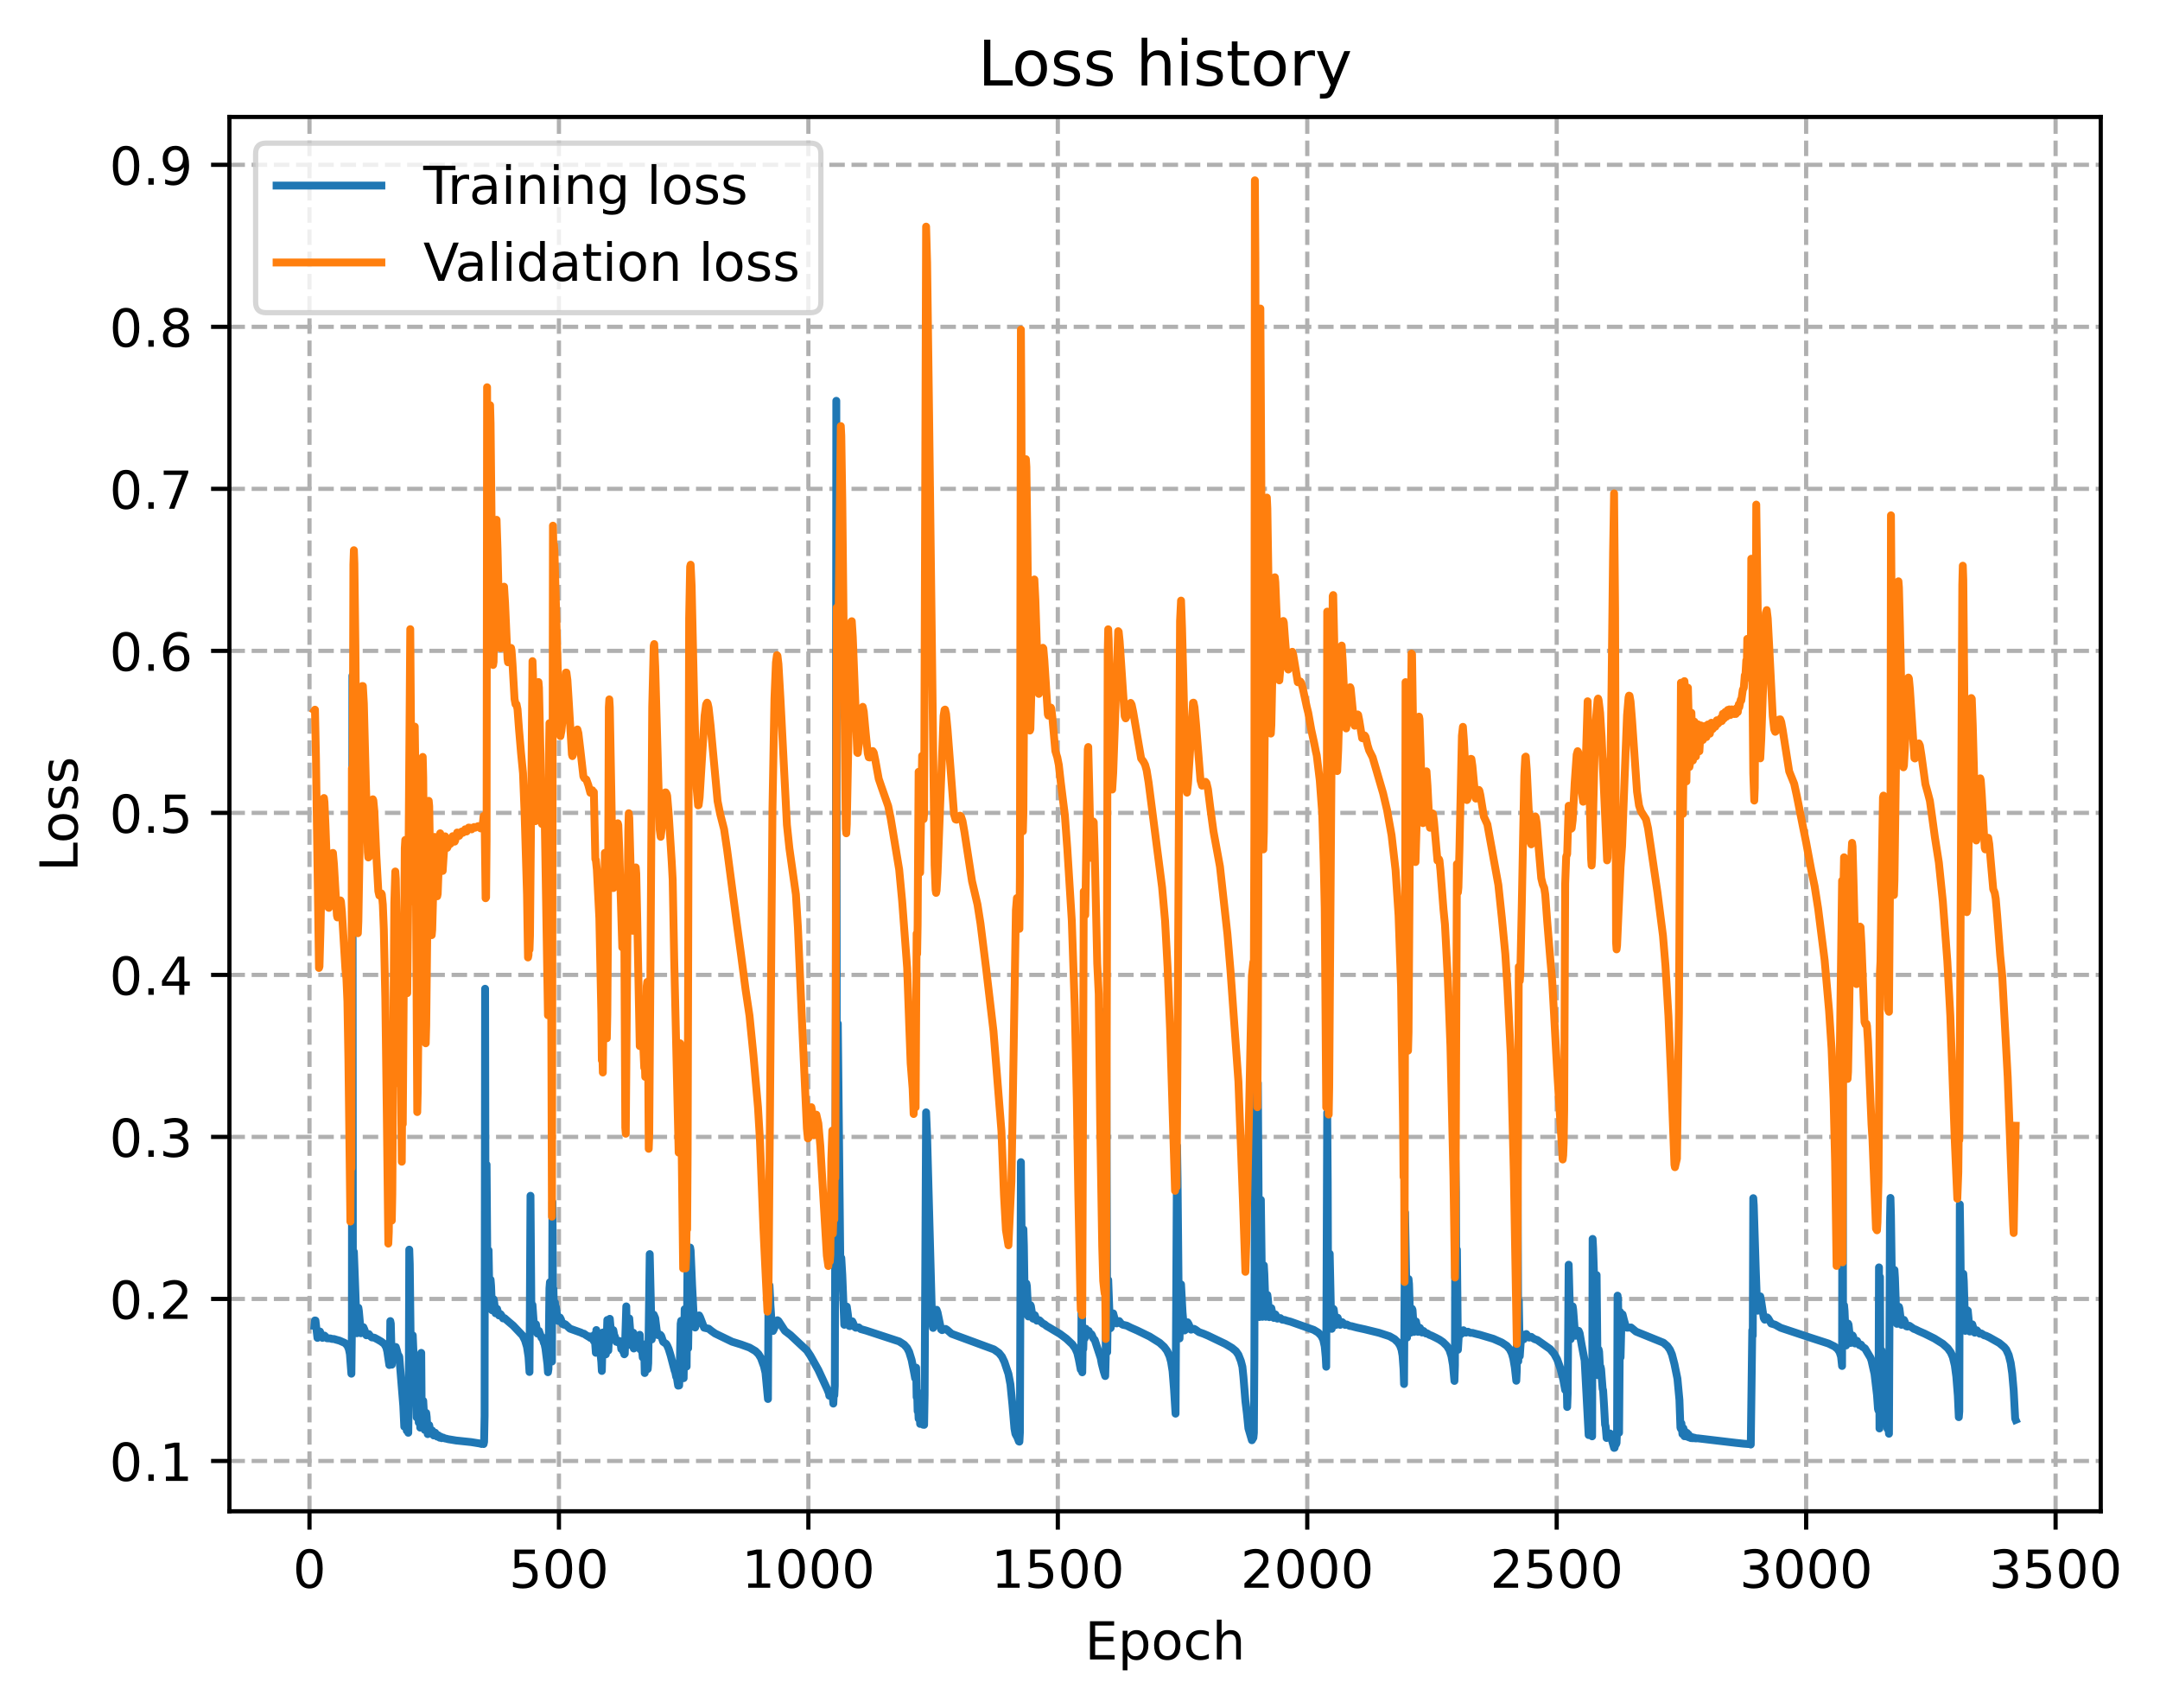 <?xml version="1.0" encoding="utf-8" standalone="no"?>
<!DOCTYPE svg PUBLIC "-//W3C//DTD SVG 1.1//EN"
  "http://www.w3.org/Graphics/SVG/1.1/DTD/svg11.dtd">
<!-- Created with matplotlib (https://matplotlib.org/) -->
<svg height="325.986pt" version="1.1" viewBox="0 0 412.21 325.986" width="412.21pt" xmlns="http://www.w3.org/2000/svg" xmlns:xlink="http://www.w3.org/1999/xlink">
 <defs>
  <style type="text/css">
*{stroke-linecap:butt;stroke-linejoin:round;}
  </style>
 </defs>
 <g id="figure_1">
  <g id="patch_1">
   <path d="M 0 325.986 
L 412.21 325.986 
L 412.21 0 
L 0 0 
z
" style="fill:#ffffff;"/>
  </g>
  <g id="axes_1">
   <g id="patch_2">
    <path d="M 43.781 288.43 
L 400.901 288.43 
L 400.901 22.318 
L 43.781 22.318 
z
" style="fill:#ffffff;"/>
   </g>
   <g id="matplotlib.axis_1">
    <g id="xtick_1">
     <g id="line2d_1">
      <path clip-path="url(#pe9ef311c7a)" d="M 59.062 288.43 
L 59.062 22.318 
" style="fill:none;stroke:#b0b0b0;stroke-dasharray:2.96,1.28;stroke-dashoffset:0;stroke-width:0.8;"/>
     </g>
     <g id="line2d_2">
      <defs>
       <path d="M 0 0 
L 0 3.5 
" id="md91c3c2a17" style="stroke:#000000;stroke-width:0.8;"/>
      </defs>
      <g>
       <use style="stroke:#000000;stroke-width:0.8;" x="59.062" xlink:href="#md91c3c2a17" y="288.43"/>
      </g>
     </g>
     <g id="text_1">
      <!-- 0 -->
      <defs>
       <path d="M 31.781 66.406 
Q 24.172 66.406 20.328 58.906 
Q 16.5 51.422 16.5 36.375 
Q 16.5 21.391 20.328 13.891 
Q 24.172 6.391 31.781 6.391 
Q 39.453 6.391 43.281 13.891 
Q 47.125 21.391 47.125 36.375 
Q 47.125 51.422 43.281 58.906 
Q 39.453 66.406 31.781 66.406 
z
M 31.781 74.219 
Q 44.047 74.219 50.516 64.516 
Q 56.984 54.828 56.984 36.375 
Q 56.984 17.969 50.516 8.266 
Q 44.047 -1.422 31.781 -1.422 
Q 19.531 -1.422 13.062 8.266 
Q 6.594 17.969 6.594 36.375 
Q 6.594 54.828 13.062 64.516 
Q 19.531 74.219 31.781 74.219 
z
" id="DejaVuSans-48"/>
      </defs>
      <g transform="translate(55.881 303.029)scale(0.1 -0.1)">
       <use xlink:href="#DejaVuSans-48"/>
      </g>
     </g>
    </g>
    <g id="xtick_2">
     <g id="line2d_3">
      <path clip-path="url(#pe9ef311c7a)" d="M 106.665 288.43 
L 106.665 22.318 
" style="fill:none;stroke:#b0b0b0;stroke-dasharray:2.96,1.28;stroke-dashoffset:0;stroke-width:0.8;"/>
     </g>
     <g id="line2d_4">
      <g>
       <use style="stroke:#000000;stroke-width:0.8;" x="106.665" xlink:href="#md91c3c2a17" y="288.43"/>
      </g>
     </g>
     <g id="text_2">
      <!-- 500 -->
      <defs>
       <path d="M 10.797 72.906 
L 49.516 72.906 
L 49.516 64.594 
L 19.828 64.594 
L 19.828 46.734 
Q 21.969 47.469 24.109 47.828 
Q 26.266 48.188 28.422 48.188 
Q 40.625 48.188 47.75 41.5 
Q 54.891 34.812 54.891 23.391 
Q 54.891 11.625 47.562 5.094 
Q 40.234 -1.422 26.906 -1.422 
Q 22.312 -1.422 17.547 -0.641 
Q 12.797 0.141 7.719 1.703 
L 7.719 11.625 
Q 12.109 9.234 16.797 8.062 
Q 21.484 6.891 26.703 6.891 
Q 35.156 6.891 40.078 11.328 
Q 45.016 15.766 45.016 23.391 
Q 45.016 31 40.078 35.438 
Q 35.156 39.891 26.703 39.891 
Q 22.75 39.891 18.812 39.016 
Q 14.891 38.141 10.797 36.281 
z
" id="DejaVuSans-53"/>
      </defs>
      <g transform="translate(97.121 303.029)scale(0.1 -0.1)">
       <use xlink:href="#DejaVuSans-53"/>
       <use x="63.623" xlink:href="#DejaVuSans-48"/>
       <use x="127.246" xlink:href="#DejaVuSans-48"/>
      </g>
     </g>
    </g>
    <g id="xtick_3">
     <g id="line2d_5">
      <path clip-path="url(#pe9ef311c7a)" d="M 154.269 288.43 
L 154.269 22.318 
" style="fill:none;stroke:#b0b0b0;stroke-dasharray:2.96,1.28;stroke-dashoffset:0;stroke-width:0.8;"/>
     </g>
     <g id="line2d_6">
      <g>
       <use style="stroke:#000000;stroke-width:0.8;" x="154.269" xlink:href="#md91c3c2a17" y="288.43"/>
      </g>
     </g>
     <g id="text_3">
      <!-- 1000 -->
      <defs>
       <path d="M 12.406 8.297 
L 28.516 8.297 
L 28.516 63.922 
L 10.984 60.406 
L 10.984 69.391 
L 28.422 72.906 
L 38.281 72.906 
L 38.281 8.297 
L 54.391 8.297 
L 54.391 0 
L 12.406 0 
z
" id="DejaVuSans-49"/>
      </defs>
      <g transform="translate(141.544 303.029)scale(0.1 -0.1)">
       <use xlink:href="#DejaVuSans-49"/>
       <use x="63.623" xlink:href="#DejaVuSans-48"/>
       <use x="127.246" xlink:href="#DejaVuSans-48"/>
       <use x="190.869" xlink:href="#DejaVuSans-48"/>
      </g>
     </g>
    </g>
    <g id="xtick_4">
     <g id="line2d_7">
      <path clip-path="url(#pe9ef311c7a)" d="M 201.872 288.43 
L 201.872 22.318 
" style="fill:none;stroke:#b0b0b0;stroke-dasharray:2.96,1.28;stroke-dashoffset:0;stroke-width:0.8;"/>
     </g>
     <g id="line2d_8">
      <g>
       <use style="stroke:#000000;stroke-width:0.8;" x="201.872" xlink:href="#md91c3c2a17" y="288.43"/>
      </g>
     </g>
     <g id="text_4">
      <!-- 1500 -->
      <g transform="translate(189.147 303.029)scale(0.1 -0.1)">
       <use xlink:href="#DejaVuSans-49"/>
       <use x="63.623" xlink:href="#DejaVuSans-53"/>
       <use x="127.246" xlink:href="#DejaVuSans-48"/>
       <use x="190.869" xlink:href="#DejaVuSans-48"/>
      </g>
     </g>
    </g>
    <g id="xtick_5">
     <g id="line2d_9">
      <path clip-path="url(#pe9ef311c7a)" d="M 249.475 288.43 
L 249.475 22.318 
" style="fill:none;stroke:#b0b0b0;stroke-dasharray:2.96,1.28;stroke-dashoffset:0;stroke-width:0.8;"/>
     </g>
     <g id="line2d_10">
      <g>
       <use style="stroke:#000000;stroke-width:0.8;" x="249.475" xlink:href="#md91c3c2a17" y="288.43"/>
      </g>
     </g>
     <g id="text_5">
      <!-- 2000 -->
      <defs>
       <path d="M 19.188 8.297 
L 53.609 8.297 
L 53.609 0 
L 7.328 0 
L 7.328 8.297 
Q 12.938 14.109 22.625 23.891 
Q 32.328 33.688 34.812 36.531 
Q 39.547 41.844 41.422 45.531 
Q 43.312 49.219 43.312 52.781 
Q 43.312 58.594 39.234 62.25 
Q 35.156 65.922 28.609 65.922 
Q 23.969 65.922 18.812 64.312 
Q 13.672 62.703 7.812 59.422 
L 7.812 69.391 
Q 13.766 71.781 18.938 73 
Q 24.125 74.219 28.422 74.219 
Q 39.75 74.219 46.484 68.547 
Q 53.219 62.891 53.219 53.422 
Q 53.219 48.922 51.531 44.891 
Q 49.859 40.875 45.406 35.406 
Q 44.188 33.984 37.641 27.219 
Q 31.109 20.453 19.188 8.297 
z
" id="DejaVuSans-50"/>
      </defs>
      <g transform="translate(236.75 303.029)scale(0.1 -0.1)">
       <use xlink:href="#DejaVuSans-50"/>
       <use x="63.623" xlink:href="#DejaVuSans-48"/>
       <use x="127.246" xlink:href="#DejaVuSans-48"/>
       <use x="190.869" xlink:href="#DejaVuSans-48"/>
      </g>
     </g>
    </g>
    <g id="xtick_6">
     <g id="line2d_11">
      <path clip-path="url(#pe9ef311c7a)" d="M 297.078 288.43 
L 297.078 22.318 
" style="fill:none;stroke:#b0b0b0;stroke-dasharray:2.96,1.28;stroke-dashoffset:0;stroke-width:0.8;"/>
     </g>
     <g id="line2d_12">
      <g>
       <use style="stroke:#000000;stroke-width:0.8;" x="297.078" xlink:href="#md91c3c2a17" y="288.43"/>
      </g>
     </g>
     <g id="text_6">
      <!-- 2500 -->
      <g transform="translate(284.353 303.029)scale(0.1 -0.1)">
       <use xlink:href="#DejaVuSans-50"/>
       <use x="63.623" xlink:href="#DejaVuSans-53"/>
       <use x="127.246" xlink:href="#DejaVuSans-48"/>
       <use x="190.869" xlink:href="#DejaVuSans-48"/>
      </g>
     </g>
    </g>
    <g id="xtick_7">
     <g id="line2d_13">
      <path clip-path="url(#pe9ef311c7a)" d="M 344.682 288.43 
L 344.682 22.318 
" style="fill:none;stroke:#b0b0b0;stroke-dasharray:2.96,1.28;stroke-dashoffset:0;stroke-width:0.8;"/>
     </g>
     <g id="line2d_14">
      <g>
       <use style="stroke:#000000;stroke-width:0.8;" x="344.682" xlink:href="#md91c3c2a17" y="288.43"/>
      </g>
     </g>
     <g id="text_7">
      <!-- 3000 -->
      <defs>
       <path d="M 40.578 39.312 
Q 47.656 37.797 51.625 33 
Q 55.609 28.219 55.609 21.188 
Q 55.609 10.406 48.188 4.484 
Q 40.766 -1.422 27.094 -1.422 
Q 22.516 -1.422 17.656 -0.516 
Q 12.797 0.391 7.625 2.203 
L 7.625 11.719 
Q 11.719 9.328 16.594 8.109 
Q 21.484 6.891 26.812 6.891 
Q 36.078 6.891 40.938 10.547 
Q 45.797 14.203 45.797 21.188 
Q 45.797 27.641 41.281 31.266 
Q 36.766 34.906 28.719 34.906 
L 20.219 34.906 
L 20.219 43.016 
L 29.109 43.016 
Q 36.375 43.016 40.234 45.922 
Q 44.094 48.828 44.094 54.297 
Q 44.094 59.906 40.109 62.906 
Q 36.141 65.922 28.719 65.922 
Q 24.656 65.922 20.016 65.031 
Q 15.375 64.156 9.812 62.312 
L 9.812 71.094 
Q 15.438 72.656 20.344 73.438 
Q 25.25 74.219 29.594 74.219 
Q 40.828 74.219 47.359 69.109 
Q 53.906 64.016 53.906 55.328 
Q 53.906 49.266 50.438 45.094 
Q 46.969 40.922 40.578 39.312 
z
" id="DejaVuSans-51"/>
      </defs>
      <g transform="translate(331.957 303.029)scale(0.1 -0.1)">
       <use xlink:href="#DejaVuSans-51"/>
       <use x="63.623" xlink:href="#DejaVuSans-48"/>
       <use x="127.246" xlink:href="#DejaVuSans-48"/>
       <use x="190.869" xlink:href="#DejaVuSans-48"/>
      </g>
     </g>
    </g>
    <g id="xtick_8">
     <g id="line2d_15">
      <path clip-path="url(#pe9ef311c7a)" d="M 392.285 288.43 
L 392.285 22.318 
" style="fill:none;stroke:#b0b0b0;stroke-dasharray:2.96,1.28;stroke-dashoffset:0;stroke-width:0.8;"/>
     </g>
     <g id="line2d_16">
      <g>
       <use style="stroke:#000000;stroke-width:0.8;" x="392.285" xlink:href="#md91c3c2a17" y="288.43"/>
      </g>
     </g>
     <g id="text_8">
      <!-- 3500 -->
      <g transform="translate(379.56 303.029)scale(0.1 -0.1)">
       <use xlink:href="#DejaVuSans-51"/>
       <use x="63.623" xlink:href="#DejaVuSans-53"/>
       <use x="127.246" xlink:href="#DejaVuSans-48"/>
       <use x="190.869" xlink:href="#DejaVuSans-48"/>
      </g>
     </g>
    </g>
    <g id="text_9">
     <!-- Epoch -->
     <defs>
      <path d="M 9.812 72.906 
L 55.906 72.906 
L 55.906 64.594 
L 19.672 64.594 
L 19.672 43.016 
L 54.391 43.016 
L 54.391 34.719 
L 19.672 34.719 
L 19.672 8.297 
L 56.781 8.297 
L 56.781 0 
L 9.812 0 
z
" id="DejaVuSans-69"/>
      <path d="M 18.109 8.203 
L 18.109 -20.797 
L 9.078 -20.797 
L 9.078 54.688 
L 18.109 54.688 
L 18.109 46.391 
Q 20.953 51.266 25.266 53.625 
Q 29.594 56 35.594 56 
Q 45.562 56 51.781 48.094 
Q 58.016 40.188 58.016 27.297 
Q 58.016 14.406 51.781 6.484 
Q 45.562 -1.422 35.594 -1.422 
Q 29.594 -1.422 25.266 0.953 
Q 20.953 3.328 18.109 8.203 
z
M 48.688 27.297 
Q 48.688 37.203 44.609 42.844 
Q 40.531 48.484 33.406 48.484 
Q 26.266 48.484 22.188 42.844 
Q 18.109 37.203 18.109 27.297 
Q 18.109 17.391 22.188 11.75 
Q 26.266 6.109 33.406 6.109 
Q 40.531 6.109 44.609 11.75 
Q 48.688 17.391 48.688 27.297 
z
" id="DejaVuSans-112"/>
      <path d="M 30.609 48.391 
Q 23.391 48.391 19.188 42.75 
Q 14.984 37.109 14.984 27.297 
Q 14.984 17.484 19.156 11.844 
Q 23.344 6.203 30.609 6.203 
Q 37.797 6.203 41.984 11.859 
Q 46.188 17.531 46.188 27.297 
Q 46.188 37.016 41.984 42.703 
Q 37.797 48.391 30.609 48.391 
z
M 30.609 56 
Q 42.328 56 49.016 48.375 
Q 55.719 40.766 55.719 27.297 
Q 55.719 13.875 49.016 6.219 
Q 42.328 -1.422 30.609 -1.422 
Q 18.844 -1.422 12.172 6.219 
Q 5.516 13.875 5.516 27.297 
Q 5.516 40.766 12.172 48.375 
Q 18.844 56 30.609 56 
z
" id="DejaVuSans-111"/>
      <path d="M 48.781 52.594 
L 48.781 44.188 
Q 44.969 46.297 41.141 47.344 
Q 37.312 48.391 33.406 48.391 
Q 24.656 48.391 19.812 42.844 
Q 14.984 37.312 14.984 27.297 
Q 14.984 17.281 19.812 11.734 
Q 24.656 6.203 33.406 6.203 
Q 37.312 6.203 41.141 7.25 
Q 44.969 8.297 48.781 10.406 
L 48.781 2.094 
Q 45.016 0.344 40.984 -0.531 
Q 36.969 -1.422 32.422 -1.422 
Q 20.062 -1.422 12.781 6.344 
Q 5.516 14.109 5.516 27.297 
Q 5.516 40.672 12.859 48.328 
Q 20.219 56 33.016 56 
Q 37.156 56 41.109 55.141 
Q 45.062 54.297 48.781 52.594 
z
" id="DejaVuSans-99"/>
      <path d="M 54.891 33.016 
L 54.891 0 
L 45.906 0 
L 45.906 32.719 
Q 45.906 40.484 42.875 44.328 
Q 39.844 48.188 33.797 48.188 
Q 26.516 48.188 22.312 43.547 
Q 18.109 38.922 18.109 30.906 
L 18.109 0 
L 9.078 0 
L 9.078 75.984 
L 18.109 75.984 
L 18.109 46.188 
Q 21.344 51.125 25.703 53.562 
Q 30.078 56 35.797 56 
Q 45.219 56 50.047 50.172 
Q 54.891 44.344 54.891 33.016 
z
" id="DejaVuSans-104"/>
     </defs>
     <g transform="translate(207.03 316.707)scale(0.1 -0.1)">
      <use xlink:href="#DejaVuSans-69"/>
      <use x="63.184" xlink:href="#DejaVuSans-112"/>
      <use x="126.66" xlink:href="#DejaVuSans-111"/>
      <use x="187.842" xlink:href="#DejaVuSans-99"/>
      <use x="242.822" xlink:href="#DejaVuSans-104"/>
     </g>
    </g>
   </g>
   <g id="matplotlib.axis_2">
    <g id="ytick_1">
     <g id="line2d_17">
      <path clip-path="url(#pe9ef311c7a)" d="M 43.781 278.829 
L 400.901 278.829 
" style="fill:none;stroke:#b0b0b0;stroke-dasharray:2.96,1.28;stroke-dashoffset:0;stroke-width:0.8;"/>
     </g>
     <g id="line2d_18">
      <defs>
       <path d="M 0 0 
L -3.5 0 
" id="m7caa6a1812" style="stroke:#000000;stroke-width:0.8;"/>
      </defs>
      <g>
       <use style="stroke:#000000;stroke-width:0.8;" x="43.781" xlink:href="#m7caa6a1812" y="278.829"/>
      </g>
     </g>
     <g id="text_10">
      <!-- 0.1 -->
      <defs>
       <path d="M 10.688 12.406 
L 21 12.406 
L 21 0 
L 10.688 0 
z
" id="DejaVuSans-46"/>
      </defs>
      <g transform="translate(20.878 282.628)scale(0.1 -0.1)">
       <use xlink:href="#DejaVuSans-48"/>
       <use x="63.623" xlink:href="#DejaVuSans-46"/>
       <use x="95.41" xlink:href="#DejaVuSans-49"/>
      </g>
     </g>
    </g>
    <g id="ytick_2">
     <g id="line2d_19">
      <path clip-path="url(#pe9ef311c7a)" d="M 43.781 247.907 
L 400.901 247.907 
" style="fill:none;stroke:#b0b0b0;stroke-dasharray:2.96,1.28;stroke-dashoffset:0;stroke-width:0.8;"/>
     </g>
     <g id="line2d_20">
      <g>
       <use style="stroke:#000000;stroke-width:0.8;" x="43.781" xlink:href="#m7caa6a1812" y="247.907"/>
      </g>
     </g>
     <g id="text_11">
      <!-- 0.2 -->
      <g transform="translate(20.878 251.706)scale(0.1 -0.1)">
       <use xlink:href="#DejaVuSans-48"/>
       <use x="63.623" xlink:href="#DejaVuSans-46"/>
       <use x="95.41" xlink:href="#DejaVuSans-50"/>
      </g>
     </g>
    </g>
    <g id="ytick_3">
     <g id="line2d_21">
      <path clip-path="url(#pe9ef311c7a)" d="M 43.781 216.984 
L 400.901 216.984 
" style="fill:none;stroke:#b0b0b0;stroke-dasharray:2.96,1.28;stroke-dashoffset:0;stroke-width:0.8;"/>
     </g>
     <g id="line2d_22">
      <g>
       <use style="stroke:#000000;stroke-width:0.8;" x="43.781" xlink:href="#m7caa6a1812" y="216.984"/>
      </g>
     </g>
     <g id="text_12">
      <!-- 0.3 -->
      <g transform="translate(20.878 220.784)scale(0.1 -0.1)">
       <use xlink:href="#DejaVuSans-48"/>
       <use x="63.623" xlink:href="#DejaVuSans-46"/>
       <use x="95.41" xlink:href="#DejaVuSans-51"/>
      </g>
     </g>
    </g>
    <g id="ytick_4">
     <g id="line2d_23">
      <path clip-path="url(#pe9ef311c7a)" d="M 43.781 186.062 
L 400.901 186.062 
" style="fill:none;stroke:#b0b0b0;stroke-dasharray:2.96,1.28;stroke-dashoffset:0;stroke-width:0.8;"/>
     </g>
     <g id="line2d_24">
      <g>
       <use style="stroke:#000000;stroke-width:0.8;" x="43.781" xlink:href="#m7caa6a1812" y="186.062"/>
      </g>
     </g>
     <g id="text_13">
      <!-- 0.4 -->
      <defs>
       <path d="M 37.797 64.312 
L 12.891 25.391 
L 37.797 25.391 
z
M 35.203 72.906 
L 47.609 72.906 
L 47.609 25.391 
L 58.016 25.391 
L 58.016 17.188 
L 47.609 17.188 
L 47.609 0 
L 37.797 0 
L 37.797 17.188 
L 4.891 17.188 
L 4.891 26.703 
z
" id="DejaVuSans-52"/>
      </defs>
      <g transform="translate(20.878 189.862)scale(0.1 -0.1)">
       <use xlink:href="#DejaVuSans-48"/>
       <use x="63.623" xlink:href="#DejaVuSans-46"/>
       <use x="95.41" xlink:href="#DejaVuSans-52"/>
      </g>
     </g>
    </g>
    <g id="ytick_5">
     <g id="line2d_25">
      <path clip-path="url(#pe9ef311c7a)" d="M 43.781 155.14 
L 400.901 155.14 
" style="fill:none;stroke:#b0b0b0;stroke-dasharray:2.96,1.28;stroke-dashoffset:0;stroke-width:0.8;"/>
     </g>
     <g id="line2d_26">
      <g>
       <use style="stroke:#000000;stroke-width:0.8;" x="43.781" xlink:href="#m7caa6a1812" y="155.14"/>
      </g>
     </g>
     <g id="text_14">
      <!-- 0.5 -->
      <g transform="translate(20.878 158.939)scale(0.1 -0.1)">
       <use xlink:href="#DejaVuSans-48"/>
       <use x="63.623" xlink:href="#DejaVuSans-46"/>
       <use x="95.41" xlink:href="#DejaVuSans-53"/>
      </g>
     </g>
    </g>
    <g id="ytick_6">
     <g id="line2d_27">
      <path clip-path="url(#pe9ef311c7a)" d="M 43.781 124.218 
L 400.901 124.218 
" style="fill:none;stroke:#b0b0b0;stroke-dasharray:2.96,1.28;stroke-dashoffset:0;stroke-width:0.8;"/>
     </g>
     <g id="line2d_28">
      <g>
       <use style="stroke:#000000;stroke-width:0.8;" x="43.781" xlink:href="#m7caa6a1812" y="124.218"/>
      </g>
     </g>
     <g id="text_15">
      <!-- 0.6 -->
      <defs>
       <path d="M 33.016 40.375 
Q 26.375 40.375 22.484 35.828 
Q 18.609 31.297 18.609 23.391 
Q 18.609 15.531 22.484 10.953 
Q 26.375 6.391 33.016 6.391 
Q 39.656 6.391 43.531 10.953 
Q 47.406 15.531 47.406 23.391 
Q 47.406 31.297 43.531 35.828 
Q 39.656 40.375 33.016 40.375 
z
M 52.594 71.297 
L 52.594 62.312 
Q 48.875 64.062 45.094 64.984 
Q 41.312 65.922 37.594 65.922 
Q 27.828 65.922 22.672 59.328 
Q 17.531 52.734 16.797 39.406 
Q 19.672 43.656 24.016 45.922 
Q 28.375 48.188 33.594 48.188 
Q 44.578 48.188 50.953 41.516 
Q 57.328 34.859 57.328 23.391 
Q 57.328 12.156 50.688 5.359 
Q 44.047 -1.422 33.016 -1.422 
Q 20.359 -1.422 13.672 8.266 
Q 6.984 17.969 6.984 36.375 
Q 6.984 53.656 15.188 63.938 
Q 23.391 74.219 37.203 74.219 
Q 40.922 74.219 44.703 73.484 
Q 48.484 72.75 52.594 71.297 
z
" id="DejaVuSans-54"/>
      </defs>
      <g transform="translate(20.878 128.017)scale(0.1 -0.1)">
       <use xlink:href="#DejaVuSans-48"/>
       <use x="63.623" xlink:href="#DejaVuSans-46"/>
       <use x="95.41" xlink:href="#DejaVuSans-54"/>
      </g>
     </g>
    </g>
    <g id="ytick_7">
     <g id="line2d_29">
      <path clip-path="url(#pe9ef311c7a)" d="M 43.781 93.296 
L 400.901 93.296 
" style="fill:none;stroke:#b0b0b0;stroke-dasharray:2.96,1.28;stroke-dashoffset:0;stroke-width:0.8;"/>
     </g>
     <g id="line2d_30">
      <g>
       <use style="stroke:#000000;stroke-width:0.8;" x="43.781" xlink:href="#m7caa6a1812" y="93.296"/>
      </g>
     </g>
     <g id="text_16">
      <!-- 0.7 -->
      <defs>
       <path d="M 8.203 72.906 
L 55.078 72.906 
L 55.078 68.703 
L 28.609 0 
L 18.312 0 
L 43.219 64.594 
L 8.203 64.594 
z
" id="DejaVuSans-55"/>
      </defs>
      <g transform="translate(20.878 97.095)scale(0.1 -0.1)">
       <use xlink:href="#DejaVuSans-48"/>
       <use x="63.623" xlink:href="#DejaVuSans-46"/>
       <use x="95.41" xlink:href="#DejaVuSans-55"/>
      </g>
     </g>
    </g>
    <g id="ytick_8">
     <g id="line2d_31">
      <path clip-path="url(#pe9ef311c7a)" d="M 43.781 62.374 
L 400.901 62.374 
" style="fill:none;stroke:#b0b0b0;stroke-dasharray:2.96,1.28;stroke-dashoffset:0;stroke-width:0.8;"/>
     </g>
     <g id="line2d_32">
      <g>
       <use style="stroke:#000000;stroke-width:0.8;" x="43.781" xlink:href="#m7caa6a1812" y="62.374"/>
      </g>
     </g>
     <g id="text_17">
      <!-- 0.8 -->
      <defs>
       <path d="M 31.781 34.625 
Q 24.75 34.625 20.719 30.859 
Q 16.703 27.094 16.703 20.516 
Q 16.703 13.922 20.719 10.156 
Q 24.75 6.391 31.781 6.391 
Q 38.812 6.391 42.859 10.172 
Q 46.922 13.969 46.922 20.516 
Q 46.922 27.094 42.891 30.859 
Q 38.875 34.625 31.781 34.625 
z
M 21.922 38.812 
Q 15.578 40.375 12.031 44.719 
Q 8.5 49.078 8.5 55.328 
Q 8.5 64.062 14.719 69.141 
Q 20.953 74.219 31.781 74.219 
Q 42.672 74.219 48.875 69.141 
Q 55.078 64.062 55.078 55.328 
Q 55.078 49.078 51.531 44.719 
Q 48 40.375 41.703 38.812 
Q 48.828 37.156 52.797 32.312 
Q 56.781 27.484 56.781 20.516 
Q 56.781 9.906 50.312 4.234 
Q 43.844 -1.422 31.781 -1.422 
Q 19.734 -1.422 13.25 4.234 
Q 6.781 9.906 6.781 20.516 
Q 6.781 27.484 10.781 32.312 
Q 14.797 37.156 21.922 38.812 
z
M 18.312 54.391 
Q 18.312 48.734 21.844 45.562 
Q 25.391 42.391 31.781 42.391 
Q 38.141 42.391 41.719 45.562 
Q 45.312 48.734 45.312 54.391 
Q 45.312 60.062 41.719 63.234 
Q 38.141 66.406 31.781 66.406 
Q 25.391 66.406 21.844 63.234 
Q 18.312 60.062 18.312 54.391 
z
" id="DejaVuSans-56"/>
      </defs>
      <g transform="translate(20.878 66.173)scale(0.1 -0.1)">
       <use xlink:href="#DejaVuSans-48"/>
       <use x="63.623" xlink:href="#DejaVuSans-46"/>
       <use x="95.41" xlink:href="#DejaVuSans-56"/>
      </g>
     </g>
    </g>
    <g id="ytick_9">
     <g id="line2d_33">
      <path clip-path="url(#pe9ef311c7a)" d="M 43.781 31.451 
L 400.901 31.451 
" style="fill:none;stroke:#b0b0b0;stroke-dasharray:2.96,1.28;stroke-dashoffset:0;stroke-width:0.8;"/>
     </g>
     <g id="line2d_34">
      <g>
       <use style="stroke:#000000;stroke-width:0.8;" x="43.781" xlink:href="#m7caa6a1812" y="31.451"/>
      </g>
     </g>
     <g id="text_18">
      <!-- 0.9 -->
      <defs>
       <path d="M 10.984 1.516 
L 10.984 10.5 
Q 14.703 8.734 18.5 7.812 
Q 22.312 6.891 25.984 6.891 
Q 35.75 6.891 40.891 13.453 
Q 46.047 20.016 46.781 33.406 
Q 43.953 29.203 39.594 26.953 
Q 35.25 24.703 29.984 24.703 
Q 19.047 24.703 12.672 31.312 
Q 6.297 37.938 6.297 49.422 
Q 6.297 60.641 12.938 67.422 
Q 19.578 74.219 30.609 74.219 
Q 43.266 74.219 49.922 64.516 
Q 56.594 54.828 56.594 36.375 
Q 56.594 19.141 48.406 8.859 
Q 40.234 -1.422 26.422 -1.422 
Q 22.703 -1.422 18.891 -0.688 
Q 15.094 0.047 10.984 1.516 
z
M 30.609 32.422 
Q 37.25 32.422 41.125 36.953 
Q 45.016 41.5 45.016 49.422 
Q 45.016 57.281 41.125 61.844 
Q 37.25 66.406 30.609 66.406 
Q 23.969 66.406 20.094 61.844 
Q 16.219 57.281 16.219 49.422 
Q 16.219 41.5 20.094 36.953 
Q 23.969 32.422 30.609 32.422 
z
" id="DejaVuSans-57"/>
      </defs>
      <g transform="translate(20.878 35.251)scale(0.1 -0.1)">
       <use xlink:href="#DejaVuSans-48"/>
       <use x="63.623" xlink:href="#DejaVuSans-46"/>
       <use x="95.41" xlink:href="#DejaVuSans-57"/>
      </g>
     </g>
    </g>
    <g id="text_19">
     <!-- Loss -->
     <defs>
      <path d="M 9.812 72.906 
L 19.672 72.906 
L 19.672 8.297 
L 55.172 8.297 
L 55.172 0 
L 9.812 0 
z
" id="DejaVuSans-76"/>
      <path d="M 44.281 53.078 
L 44.281 44.578 
Q 40.484 46.531 36.375 47.5 
Q 32.281 48.484 27.875 48.484 
Q 21.188 48.484 17.844 46.438 
Q 14.5 44.391 14.5 40.281 
Q 14.5 37.156 16.891 35.375 
Q 19.281 33.594 26.516 31.984 
L 29.594 31.297 
Q 39.156 29.25 43.188 25.516 
Q 47.219 21.781 47.219 15.094 
Q 47.219 7.469 41.188 3.016 
Q 35.156 -1.422 24.609 -1.422 
Q 20.219 -1.422 15.453 -0.562 
Q 10.688 0.297 5.422 2 
L 5.422 11.281 
Q 10.406 8.688 15.234 7.391 
Q 20.062 6.109 24.812 6.109 
Q 31.156 6.109 34.562 8.281 
Q 37.984 10.453 37.984 14.406 
Q 37.984 18.062 35.516 20.016 
Q 33.062 21.969 24.703 23.781 
L 21.578 24.516 
Q 13.234 26.266 9.516 29.906 
Q 5.812 33.547 5.812 39.891 
Q 5.812 47.609 11.281 51.797 
Q 16.75 56 26.812 56 
Q 31.781 56 36.172 55.266 
Q 40.578 54.547 44.281 53.078 
z
" id="DejaVuSans-115"/>
     </defs>
     <g transform="translate(14.798 166.341)rotate(-90)scale(0.1 -0.1)">
      <use xlink:href="#DejaVuSans-76"/>
      <use x="53.963" xlink:href="#DejaVuSans-111"/>
      <use x="115.145" xlink:href="#DejaVuSans-115"/>
      <use x="167.244" xlink:href="#DejaVuSans-115"/>
     </g>
    </g>
   </g>
   <g id="line2d_35">
    <path clip-path="url(#pe9ef311c7a)" d="M 60.014 253.034 
L 60.109 252.009 
L 60.204 252.029 
L 60.585 255.343 
L 60.68 255.261 
L 60.966 254.101 
L 61.061 254.122 
L 61.537 255.339 
L 61.918 254.896 
L 62.109 255.079 
L 62.394 255.414 
L 63.061 255.442 
L 63.346 255.542 
L 63.727 255.553 
L 64.203 255.701 
L 64.774 255.856 
L 65.822 256.315 
L 66.298 256.817 
L 66.583 257.502 
L 66.774 258.439 
L 67.059 262.176 
L 67.154 253.913 
L 67.25 128.965 
L 67.345 245.637 
L 67.44 239.039 
L 67.535 238.919 
L 67.726 243.968 
L 68.107 254.454 
L 68.392 249.581 
L 68.487 250.219 
L 68.868 254.456 
L 69.344 253.296 
L 69.535 253.738 
L 69.915 254.841 
L 70.106 254.823 
L 70.391 254.611 
L 70.677 255.001 
L 70.963 255.25 
L 71.439 255.299 
L 72.2 255.713 
L 72.772 256.053 
L 73.343 256.496 
L 73.724 257.167 
L 73.914 257.941 
L 74.295 260.519 
L 74.39 259.924 
L 74.485 252.13 
L 74.581 252.611 
L 74.771 260.453 
L 74.961 257.212 
L 75.152 258.539 
L 75.533 257.072 
L 75.723 257.672 
L 76.009 258.808 
L 76.104 258.745 
L 76.199 258.934 
L 76.961 268.288 
L 77.151 272.28 
L 77.246 272.016 
L 77.342 270.597 
L 77.437 270.781 
L 77.627 273.051 
L 77.818 272.128 
L 77.913 273.45 
L 78.008 266.847 
L 78.103 238.495 
L 78.198 241.291 
L 78.389 257.746 
L 78.484 259.29 
L 78.77 254.85 
L 79.055 261.633 
L 79.151 260.734 
L 79.246 259.108 
L 79.341 260.932 
L 79.531 270.538 
L 79.722 265.852 
L 79.912 271.489 
L 80.007 263.603 
L 80.198 272.47 
L 80.293 269.989 
L 80.388 258.197 
L 80.483 270.673 
L 80.579 270.334 
L 80.769 267.341 
L 80.959 270.738 
L 81.055 272.916 
L 81.15 272.369 
L 81.34 269.66 
L 81.435 270.469 
L 81.626 273.704 
L 81.721 273.384 
L 81.911 271.993 
L 82.102 273.037 
L 82.197 273.611 
L 82.292 273.482 
L 82.483 273.016 
L 82.768 273.963 
L 83.054 273.437 
L 83.435 274.184 
L 83.625 273.917 
L 83.911 274.39 
L 84.101 274.185 
L 84.292 274.477 
L 84.577 274.369 
L 84.863 274.529 
L 85.053 274.549 
L 85.529 274.672 
L 87.053 274.924 
L 89.909 275.227 
L 91.527 275.485 
L 91.908 275.588 
L 92.099 275.493 
L 92.194 275.415 
L 92.289 275.601 
L 92.384 275.17 
L 92.479 270.216 
L 92.575 188.706 
L 92.67 242.152 
L 92.86 222.268 
L 93.051 248.145 
L 93.241 238.633 
L 93.431 249.285 
L 93.622 244.23 
L 93.717 245.413 
L 93.908 250.072 
L 94.003 249.826 
L 94.193 247.952 
L 94.288 248.377 
L 94.574 250.645 
L 94.669 250.543 
L 94.86 249.791 
L 95.24 251.067 
L 95.526 250.809 
L 95.716 251.074 
L 96.002 251.621 
L 96.192 251.607 
L 96.288 251.576 
L 96.954 252.164 
L 97.906 252.968 
L 99.715 254.873 
L 100.191 255.807 
L 100.572 257.067 
L 100.858 258.952 
L 101.048 261.845 
L 101.238 228.215 
L 101.429 252.934 
L 101.619 249.053 
L 101.81 251.77 
L 102 254.047 
L 102.286 252.739 
L 102.571 254.524 
L 102.857 254.004 
L 103.047 254.545 
L 103.333 255.308 
L 103.428 255.178 
L 103.523 255.367 
L 103.809 256.326 
L 103.904 256.435 
L 104.095 257.388 
L 104.475 260.414 
L 104.571 261.896 
L 104.666 261.274 
L 104.856 245.877 
L 104.951 244.701 
L 105.047 245.229 
L 105.237 251.226 
L 105.332 259.861 
L 105.428 229.415 
L 105.523 246.794 
L 105.618 245.983 
L 105.713 250.571 
L 105.904 248.574 
L 105.999 249.9 
L 106.094 249.468 
L 106.475 252.034 
L 106.57 252.115 
L 106.665 252.005 
L 106.856 251.449 
L 107.046 251.809 
L 107.332 252.682 
L 107.522 252.641 
L 107.617 252.82 
L 107.712 252.671 
L 107.808 252.861 
L 107.903 252.766 
L 108.76 253.574 
L 110.854 254.321 
L 111.235 254.516 
L 111.426 254.531 
L 111.806 254.798 
L 112.473 255.201 
L 112.568 255.055 
L 112.663 255.345 
L 112.758 255.135 
L 112.854 255.234 
L 112.949 255.157 
L 113.33 255.956 
L 113.425 254.75 
L 113.52 255.543 
L 113.711 258.183 
L 113.806 253.839 
L 113.996 255.053 
L 114.187 257.963 
L 114.377 258.293 
L 114.567 258.002 
L 114.758 259.955 
L 114.853 261.651 
L 115.043 254.31 
L 115.234 254.586 
L 115.424 258.374 
L 115.519 256.811 
L 115.615 258.483 
L 115.71 257.775 
L 115.9 251.915 
L 115.995 253.371 
L 116.091 257.753 
L 116.376 251.697 
L 116.567 253.921 
L 116.662 253.518 
L 116.852 254.583 
L 117.043 253.86 
L 117.233 254.912 
L 117.328 255.023 
L 117.614 256.086 
L 117.709 255.886 
L 117.9 256.178 
L 118.09 256.206 
L 118.185 255.92 
L 118.28 255.998 
L 118.471 256.738 
L 118.566 257.475 
L 118.756 256.765 
L 118.947 257.992 
L 119.042 257.218 
L 119.137 258.469 
L 119.232 258.358 
L 119.518 249.328 
L 119.613 254.908 
L 119.709 254.724 
L 119.899 256.695 
L 119.994 255.839 
L 120.089 251.621 
L 120.47 256.65 
L 120.661 254.888 
L 120.756 254.877 
L 120.851 254.349 
L 120.946 257.366 
L 121.041 257.092 
L 121.137 255.864 
L 121.327 256.871 
L 121.422 254.906 
L 121.517 256.42 
L 121.613 255.418 
L 121.803 256.84 
L 121.898 255.08 
L 121.993 257.264 
L 122.089 254.747 
L 122.184 257.537 
L 122.279 256.818 
L 122.374 257.696 
L 122.47 257.006 
L 122.66 259.075 
L 122.755 258.813 
L 122.85 259.304 
L 122.946 257.982 
L 123.041 262.048 
L 123.231 256.528 
L 123.326 257.142 
L 123.422 259.773 
L 123.517 258.887 
L 123.612 261.289 
L 123.707 260.173 
L 123.993 239.348 
L 124.374 255.645 
L 124.754 250.9 
L 125.04 251.573 
L 125.326 253.889 
L 125.516 254.8 
L 125.707 254.75 
L 125.992 254.739 
L 126.183 254.962 
L 126.563 256.096 
L 127.135 256.489 
L 127.325 256.808 
L 127.611 257.475 
L 127.991 258.713 
L 128.753 261.63 
L 128.848 261.809 
L 129.039 262.757 
L 129.134 262.669 
L 129.324 263.912 
L 129.42 264.456 
L 129.515 263.996 
L 129.61 264.426 
L 129.705 261.987 
L 129.896 252.651 
L 129.991 252.071 
L 130.181 256.267 
L 130.467 263.031 
L 130.657 249.863 
L 130.752 250.324 
L 131.038 260.81 
L 131.229 237.897 
L 131.324 257.327 
L 131.609 239.191 
L 131.705 238.1 
L 131.8 238.674 
L 132.085 245.329 
L 132.466 252.864 
L 132.657 253.361 
L 132.847 252.765 
L 133.228 251.143 
L 133.418 251.05 
L 133.609 251.407 
L 134.37 253.391 
L 134.751 253.482 
L 135.227 253.579 
L 135.798 254.031 
L 136.465 254.499 
L 139.702 256.069 
L 141.416 256.6 
L 143.034 257.188 
L 144.177 257.86 
L 144.748 258.426 
L 145.224 259.203 
L 145.795 260.782 
L 146.081 261.984 
L 146.557 267.005 
L 146.652 248.032 
L 146.747 250.306 
L 146.842 245.307 
L 147.033 249.128 
L 147.318 253.532 
L 147.509 254.025 
L 147.699 253.642 
L 148.366 251.974 
L 148.556 252.098 
L 149.794 253.994 
L 150.841 254.793 
L 152.174 256.047 
L 153.983 257.73 
L 154.649 258.736 
L 156.173 261.464 
L 157.886 265.167 
L 158.172 265.882 
L 158.267 266.381 
L 158.362 266.038 
L 158.458 266.256 
L 158.553 265.625 
L 158.648 265.824 
L 158.743 266.366 
L 158.838 265.741 
L 159.029 267.881 
L 159.124 265.88 
L 159.219 266.302 
L 159.314 264.452 
L 159.505 192.79 
L 159.6 76.495 
L 159.695 219.154 
L 159.791 202.888 
L 159.886 195.363 
L 160.362 240.817 
L 160.457 240.08 
L 160.552 240.084 
L 160.743 243.334 
L 161.123 252.841 
L 161.219 252.703 
L 161.599 249.362 
L 161.79 250.727 
L 162.075 253.074 
L 162.171 253.1 
L 162.361 252.666 
L 162.551 252.193 
L 162.647 252.178 
L 162.837 252.575 
L 163.123 253.248 
L 163.313 253.399 
L 163.884 253.34 
L 164.265 253.658 
L 165.312 253.952 
L 171.596 256.015 
L 172.548 256.631 
L 173.119 257.272 
L 173.5 258.014 
L 173.976 259.56 
L 174.452 261.992 
L 174.643 263.037 
L 174.833 261.021 
L 174.928 266.646 
L 175.024 265.558 
L 175.119 269.319 
L 175.214 268.668 
L 175.309 270.758 
L 175.404 267.946 
L 175.595 271.758 
L 175.69 270.311 
L 175.88 271.655 
L 175.976 270.176 
L 176.071 270.452 
L 176.166 271.918 
L 176.261 271.88 
L 176.356 271.936 
L 176.452 266.253 
L 176.737 212.292 
L 176.928 216.815 
L 177.88 252.256 
L 178.07 253.44 
L 178.165 253.194 
L 178.641 250.035 
L 178.737 249.97 
L 178.927 250.499 
L 179.593 253.722 
L 179.784 253.86 
L 180.165 253.714 
L 180.45 253.626 
L 180.736 253.801 
L 181.593 254.557 
L 189.685 257.54 
L 190.637 258.215 
L 191.209 258.931 
L 191.685 259.928 
L 192.446 262.198 
L 192.827 264.211 
L 193.208 268.053 
L 193.589 272.608 
L 193.779 273.653 
L 194.16 274.352 
L 194.446 275.101 
L 194.541 275.144 
L 194.636 273.417 
L 194.827 221.797 
L 195.112 250.521 
L 195.303 234.608 
L 195.398 237.737 
L 195.588 250.754 
L 195.683 249.621 
L 195.874 244.962 
L 195.969 245.46 
L 196.255 251.253 
L 196.35 251.111 
L 196.635 249.068 
L 196.731 249.248 
L 197.111 251.641 
L 197.207 251.692 
L 197.492 251.013 
L 197.683 251.581 
L 197.873 252.055 
L 198.064 252.031 
L 198.349 251.97 
L 199.016 252.614 
L 199.301 252.721 
L 199.777 253.099 
L 200.253 253.366 
L 200.92 253.772 
L 202.253 254.564 
L 203.49 255.477 
L 204.633 256.559 
L 205.204 257.342 
L 205.585 258.201 
L 205.871 259.412 
L 206.251 261.4 
L 206.347 260.857 
L 206.442 236.031 
L 206.537 261.909 
L 206.632 255.86 
L 206.727 257.471 
L 206.823 254.459 
L 207.013 255.431 
L 207.203 253.581 
L 207.299 253.828 
L 207.489 254.689 
L 207.775 254.011 
L 208.06 254.795 
L 208.251 254.612 
L 208.346 254.718 
L 208.631 255.421 
L 208.917 255.731 
L 210.06 259.205 
L 210.25 260.252 
L 210.631 261.733 
L 210.916 262.622 
L 211.012 259.131 
L 211.107 192.776 
L 211.297 258.059 
L 211.488 244.279 
L 211.678 249.412 
L 211.869 253.522 
L 211.964 253.439 
L 212.44 250.662 
L 212.63 251.378 
L 212.916 252.509 
L 213.106 252.573 
L 213.582 252.128 
L 213.963 252.626 
L 214.249 252.823 
L 215.01 252.995 
L 215.772 253.378 
L 217.01 253.921 
L 219.39 255.076 
L 221.294 256.268 
L 222.151 257.047 
L 222.722 257.812 
L 223.198 258.851 
L 223.484 259.901 
L 223.769 261.684 
L 224.055 265.278 
L 224.341 269.803 
L 224.626 218.686 
L 224.721 224.954 
L 225.007 255.018 
L 225.102 255.455 
L 225.388 245.12 
L 225.673 250.467 
L 225.959 253.716 
L 226.054 253.926 
L 226.15 253.851 
L 226.626 252.355 
L 226.816 252.662 
L 227.292 253.769 
L 227.578 253.679 
L 227.863 253.612 
L 228.149 253.768 
L 228.815 254.241 
L 229.672 254.544 
L 230.529 254.909 
L 233.861 256.505 
L 235.099 257.244 
L 235.861 257.867 
L 236.337 258.556 
L 236.813 259.761 
L 237.098 260.863 
L 237.289 262.713 
L 237.67 267.407 
L 237.955 269.758 
L 238.241 272.6 
L 238.907 274.872 
L 239.193 274.39 
L 239.288 273.434 
L 239.383 259.187 
L 239.574 186.964 
L 239.764 246.322 
L 239.859 244.137 
L 240.05 206.689 
L 240.335 251.357 
L 240.621 228.988 
L 240.907 251.322 
L 241.002 249.246 
L 241.192 241.495 
L 241.287 243.122 
L 241.573 251.317 
L 241.859 247.135 
L 241.954 247.826 
L 242.239 251.381 
L 242.43 250.363 
L 242.62 249.658 
L 242.811 250.578 
L 243.001 251.429 
L 243.096 251.531 
L 243.382 250.853 
L 243.477 250.998 
L 243.763 251.665 
L 244.334 251.557 
L 244.715 251.871 
L 245.191 251.921 
L 245.572 252.06 
L 246.238 252.232 
L 250.713 253.814 
L 251.57 254.325 
L 252.141 254.928 
L 252.522 255.681 
L 252.807 256.954 
L 252.998 258.999 
L 253.093 260.844 
L 253.283 212.352 
L 253.379 225.625 
L 253.474 253.34 
L 253.569 250.992 
L 253.759 239.279 
L 254.045 252.814 
L 254.14 253.615 
L 254.426 249.78 
L 254.521 249.88 
L 254.902 252.893 
L 255.283 251.49 
L 255.473 252.081 
L 255.664 252.778 
L 255.759 252.854 
L 256.14 252.329 
L 256.711 252.868 
L 256.996 252.777 
L 257.568 253.06 
L 257.949 253.107 
L 258.425 253.24 
L 258.996 253.384 
L 260.424 253.697 
L 263.185 254.374 
L 265.184 255.029 
L 266.136 255.572 
L 266.803 256.218 
L 267.184 256.821 
L 267.469 257.612 
L 267.66 258.708 
L 267.85 261.291 
L 267.945 264.147 
L 268.136 231.433 
L 268.421 248.563 
L 268.516 255.288 
L 268.802 244.105 
L 268.897 245.036 
L 269.183 254.355 
L 269.278 253.856 
L 269.469 249.78 
L 269.564 250.005 
L 269.849 254.204 
L 269.945 253.808 
L 270.135 252.287 
L 270.23 252.204 
L 270.611 254.191 
L 270.706 253.974 
L 270.897 253.381 
L 270.992 253.445 
L 271.373 254.315 
L 271.658 254.019 
L 272.134 254.508 
L 272.325 254.461 
L 272.801 254.769 
L 273.086 254.864 
L 273.467 255.043 
L 274.038 255.321 
L 274.705 255.677 
L 275.371 256.134 
L 276.133 256.883 
L 276.609 257.654 
L 276.99 258.828 
L 277.275 260.485 
L 277.561 263.554 
L 277.656 260.543 
L 277.751 221.43 
L 277.847 227.478 
L 277.942 254.498 
L 278.037 238.497 
L 278.228 257.614 
L 278.418 254.47 
L 278.513 254.18 
L 278.799 254.65 
L 278.894 254.555 
L 279.275 253.88 
L 279.751 254.346 
L 280.132 254.157 
L 280.608 254.378 
L 280.989 254.382 
L 281.56 254.54 
L 282.417 254.748 
L 284.987 255.514 
L 286.606 256.228 
L 287.558 256.856 
L 288.129 257.515 
L 288.51 258.284 
L 288.795 259.287 
L 289.081 260.95 
L 289.367 263.522 
L 289.462 261.499 
L 289.557 208.914 
L 289.748 259.806 
L 289.843 248.217 
L 290.033 258.825 
L 290.319 254.596 
L 290.414 254.641 
L 290.7 255.629 
L 290.795 255.594 
L 291.271 254.604 
L 291.842 255.286 
L 292.223 255.14 
L 292.509 255.366 
L 292.889 255.59 
L 293.365 255.742 
L 295.841 257.482 
L 296.602 258.39 
L 297.174 259.454 
L 297.745 261.049 
L 298.316 263.217 
L 298.697 265.292 
L 298.792 265.179 
L 298.887 264.806 
L 298.983 263.806 
L 299.078 268.527 
L 299.173 265.959 
L 299.363 241.374 
L 299.744 255.597 
L 299.839 255.077 
L 300.125 249.326 
L 300.22 249.931 
L 300.601 254.871 
L 300.696 254.937 
L 300.887 254.544 
L 301.172 253.963 
L 301.268 253.995 
L 301.458 254.461 
L 301.839 256.664 
L 302.41 259.652 
L 303.172 273.883 
L 303.457 273.18 
L 303.648 273.309 
L 303.743 273.397 
L 303.838 274.13 
L 303.933 236.449 
L 304.029 238.182 
L 304.6 255.352 
L 304.695 243.343 
L 304.885 262.443 
L 305.076 257.552 
L 305.171 257.976 
L 305.361 261.517 
L 305.457 260.876 
L 305.552 261.328 
L 305.837 265.061 
L 305.933 265.325 
L 306.123 268.419 
L 306.313 271.958 
L 306.409 272.171 
L 306.599 274.444 
L 306.694 274.407 
L 307.266 273.586 
L 308.027 276.334 
L 308.122 276.316 
L 308.313 275.522 
L 308.408 275.626 
L 308.503 275.379 
L 308.598 272.782 
L 308.694 247.276 
L 308.789 248.313 
L 308.884 253.203 
L 308.979 273.445 
L 309.17 250.375 
L 309.265 259.04 
L 309.455 251.24 
L 309.551 250.793 
L 309.646 250.856 
L 309.931 251.986 
L 310.312 253.286 
L 310.503 253.399 
L 311.264 253.353 
L 312.216 254.141 
L 317.453 256.263 
L 318.214 256.923 
L 318.69 257.606 
L 319.071 258.498 
L 319.547 260.329 
L 320.118 263.124 
L 320.499 267.18 
L 320.69 272.492 
L 320.785 272.693 
L 320.88 271.647 
L 321.071 273.688 
L 321.261 272.586 
L 321.451 274.109 
L 321.547 273.169 
L 321.642 273.322 
L 321.737 274.128 
L 321.927 273.461 
L 322.118 274.249 
L 322.213 273.741 
L 322.403 274.359 
L 322.499 274.078 
L 322.594 274.17 
L 322.689 274.465 
L 322.879 274.268 
L 322.975 274.493 
L 323.165 274.343 
L 323.355 274.498 
L 323.451 274.413 
L 323.641 274.527 
L 323.831 274.505 
L 324.022 274.509 
L 331.258 275.371 
L 332.781 275.534 
L 333.733 275.602 
L 333.828 275.481 
L 334.114 275.697 
L 334.399 253.885 
L 334.495 254.904 
L 334.59 228.672 
L 334.685 230.055 
L 335.066 242.289 
L 335.351 250.054 
L 335.447 250.148 
L 335.637 249.065 
L 335.923 247.413 
L 336.113 248.368 
L 336.589 251.554 
L 336.78 251.863 
L 336.97 251.679 
L 337.256 251.429 
L 337.446 251.627 
L 338.017 252.6 
L 338.398 252.708 
L 338.779 252.829 
L 339.826 253.413 
L 345.539 255.312 
L 348.966 256.423 
L 350.109 256.988 
L 350.68 257.463 
L 351.061 258.044 
L 351.346 258.923 
L 351.537 260.7 
L 351.632 190.945 
L 351.727 255.992 
L 351.822 251.159 
L 351.917 249.13 
L 352.013 250.186 
L 352.298 256.788 
L 352.489 254.616 
L 352.679 252.602 
L 352.774 252.794 
L 353.155 256.312 
L 353.25 256.277 
L 353.536 254.865 
L 353.631 255.013 
L 354.012 256.409 
L 354.393 255.906 
L 354.583 256.24 
L 354.869 256.732 
L 355.154 256.63 
L 355.44 257.059 
L 355.726 257.227 
L 355.916 257.36 
L 356.963 259.129 
L 357.154 259.672 
L 357.725 262.218 
L 358.201 266.235 
L 358.391 268.894 
L 358.487 269.204 
L 358.582 241.885 
L 358.677 272.625 
L 358.772 243.715 
L 358.868 269.963 
L 359.058 257.706 
L 359.344 262.302 
L 359.534 259.448 
L 359.724 263.808 
L 359.82 264.184 
L 360.01 269.7 
L 360.2 272.689 
L 360.296 271.504 
L 360.486 273.632 
L 360.676 233.115 
L 360.772 228.63 
L 360.867 232.005 
L 361.152 252.143 
L 361.248 251.943 
L 361.533 242.37 
L 361.629 243.853 
L 361.914 252.138 
L 362.009 252.659 
L 362.2 250.745 
L 362.39 249.41 
L 362.485 249.762 
L 362.866 252.847 
L 362.961 252.833 
L 363.342 251.905 
L 363.533 252.319 
L 363.818 253.132 
L 364.009 253.177 
L 364.39 253.028 
L 365.246 253.628 
L 365.532 253.719 
L 366.198 254.051 
L 367.246 254.509 
L 369.15 255.455 
L 370.768 256.471 
L 371.72 257.331 
L 372.292 258.134 
L 372.672 259.007 
L 373.053 260.59 
L 373.339 262.727 
L 373.625 266.31 
L 373.815 270.47 
L 373.91 269.325 
L 374.005 229.862 
L 374.101 236.161 
L 374.291 253.141 
L 374.386 253.707 
L 374.672 243.098 
L 374.767 244.523 
L 375.053 254.002 
L 375.148 253.932 
L 375.433 250.057 
L 375.529 250.13 
L 375.91 254.126 
L 376.005 254.099 
L 376.386 252.752 
L 376.862 254.346 
L 377.242 253.888 
L 377.814 254.542 
L 378.099 254.487 
L 378.671 254.857 
L 378.956 254.918 
L 379.623 255.231 
L 381.527 256.308 
L 382.479 257.096 
L 382.86 257.564 
L 383.336 258.606 
L 383.716 260.094 
L 384.002 262.104 
L 384.288 265.385 
L 384.573 270.756 
L 384.669 270.984 
L 384.669 270.984 
" style="fill:none;stroke:#1f77b4;stroke-linecap:square;stroke-width:1.5;"/>
   </g>
   <g id="line2d_36">
    <path clip-path="url(#pe9ef311c7a)" d="M 60.014 135.581 
L 60.109 135.444 
L 60.3 144.723 
L 60.871 184.738 
L 60.966 184.456 
L 61.156 177.553 
L 61.632 154.399 
L 61.823 152.302 
L 61.918 153.079 
L 62.109 157.474 
L 62.68 173.219 
L 62.775 173.274 
L 62.965 170.889 
L 63.441 162.815 
L 63.537 162.78 
L 63.727 164.92 
L 64.298 174.696 
L 64.393 175.094 
L 64.489 174.961 
L 64.965 171.845 
L 65.06 172.015 
L 65.25 174.009 
L 65.917 184.966 
L 66.107 186.721 
L 66.298 191.119 
L 66.488 202.14 
L 66.869 233.144 
L 66.964 215.315 
L 67.059 222.998 
L 67.154 146.641 
L 67.25 173.621 
L 67.44 107.761 
L 67.535 105.003 
L 67.631 107.559 
L 67.821 123.139 
L 68.297 178.107 
L 68.392 175.753 
L 69.154 130.921 
L 69.249 130.936 
L 69.439 134.307 
L 69.82 149.364 
L 70.201 162.653 
L 70.296 163.65 
L 70.391 163.591 
L 70.582 161.006 
L 71.058 152.877 
L 71.153 152.545 
L 71.248 152.761 
L 71.439 154.761 
L 71.82 163.256 
L 72.2 170.084 
L 72.391 170.919 
L 72.486 170.87 
L 72.772 170.506 
L 72.867 170.704 
L 73.057 172.664 
L 73.248 177.343 
L 73.533 190.564 
L 73.819 212.688 
L 74.105 237.346 
L 74.2 235.072 
L 74.485 206.394 
L 74.581 210.418 
L 74.771 232.955 
L 74.866 227.916 
L 75.247 172.4 
L 75.437 166.326 
L 75.533 167.736 
L 75.723 177.897 
L 76.104 206.803 
L 76.199 205.205 
L 76.39 198.607 
L 76.485 202.428 
L 76.675 221.72 
L 76.77 206.418 
L 76.866 214.525 
L 77.056 187.948 
L 77.246 161.867 
L 77.342 160.299 
L 77.437 164.194 
L 77.722 189.548 
L 77.913 170.179 
L 78.294 120.077 
L 78.674 172.034 
L 78.865 158 
L 79.055 139.043 
L 79.151 138.673 
L 79.246 145.427 
L 79.627 212.24 
L 79.722 208.286 
L 80.007 180.477 
L 80.198 190.846 
L 80.293 186.731 
L 80.579 146.634 
L 80.674 144.459 
L 80.769 148.425 
L 81.055 184.019 
L 81.245 199.114 
L 81.34 195.688 
L 81.816 152.84 
L 81.911 153.885 
L 82.197 171.501 
L 82.388 178.473 
L 82.483 177.415 
L 82.959 159.727 
L 83.054 160.791 
L 83.435 171.056 
L 83.53 170.596 
L 83.72 165.466 
L 84.006 159.037 
L 84.387 166.235 
L 84.482 166.22 
L 84.672 163.296 
L 84.958 159.619 
L 85.053 160.008 
L 85.339 161.824 
L 85.434 161.632 
L 85.72 160.757 
L 85.91 161.078 
L 86.005 160.996 
L 86.386 159.588 
L 86.481 159.737 
L 86.767 160.631 
L 86.862 160.435 
L 87.243 158.889 
L 87.433 159.278 
L 87.624 159.525 
L 88.1 158.703 
L 88.29 158.959 
L 88.386 158.906 
L 88.766 158.274 
L 89.052 158.692 
L 89.242 158.275 
L 89.433 157.946 
L 89.814 157.993 
L 90.004 158.285 
L 90.194 158.084 
L 90.48 157.838 
L 90.671 157.978 
L 90.956 157.8 
L 91.051 157.832 
L 91.242 157.668 
L 91.432 157.745 
L 91.623 157.616 
L 91.718 158.101 
L 91.813 158 
L 91.908 157.462 
L 92.003 157.995 
L 92.099 157.689 
L 92.289 155.73 
L 92.384 156.861 
L 92.479 155.778 
L 92.67 171.428 
L 92.765 171.274 
L 92.86 160.458 
L 92.955 73.905 
L 93.146 123.468 
L 93.527 77.329 
L 93.622 80.803 
L 94.098 126.914 
L 94.193 126.302 
L 94.479 109.623 
L 94.669 100.151 
L 94.764 99.202 
L 94.955 105.1 
L 95.336 121.875 
L 95.526 123.727 
L 95.716 120.988 
L 96.192 111.97 
L 96.383 115.038 
L 96.859 125.757 
L 96.954 126.404 
L 97.049 126.37 
L 97.525 123.658 
L 97.621 124.121 
L 97.811 126.796 
L 98.192 133.404 
L 98.382 134.411 
L 98.573 134.429 
L 98.763 135.363 
L 99.049 139.189 
L 99.43 143.661 
L 99.81 147.569 
L 100.096 154.701 
L 100.572 170.703 
L 100.762 182.737 
L 100.858 182.269 
L 100.953 178.272 
L 101.048 181.25 
L 101.143 178.555 
L 101.619 126.176 
L 101.714 128.836 
L 102.191 156.718 
L 102.381 146.946 
L 102.667 131.411 
L 102.762 130.167 
L 102.857 131.273 
L 103.047 139.347 
L 103.428 157.268 
L 103.809 150.837 
L 103.904 153.356 
L 104.571 193.769 
L 104.761 143.859 
L 104.856 138.012 
L 104.951 141.79 
L 105.142 176.667 
L 105.332 232.205 
L 105.523 100.323 
L 105.618 104.683 
L 105.713 103.931 
L 105.808 105.173 
L 106.76 139.135 
L 106.951 140.498 
L 107.141 139.497 
L 107.332 137.599 
L 107.998 128.36 
L 108.093 128.361 
L 108.284 129.788 
L 108.569 134.338 
L 109.141 143.971 
L 109.236 144.304 
L 109.331 144.13 
L 109.617 141.964 
L 109.997 139.485 
L 110.188 139.217 
L 110.378 139.924 
L 110.759 143.128 
L 111.33 148.17 
L 111.521 148.53 
L 111.902 148.785 
L 112.282 149.859 
L 112.663 151.307 
L 112.854 151.198 
L 113.044 150.821 
L 113.234 151.403 
L 113.33 151.16 
L 113.615 163.971 
L 113.711 164.092 
L 113.901 165.936 
L 114.377 175.242 
L 114.758 193.417 
L 114.853 202.364 
L 114.948 200.791 
L 115.043 204.692 
L 115.234 187.091 
L 115.424 162.768 
L 115.615 180.824 
L 115.805 198.162 
L 115.9 193.587 
L 115.995 181.273 
L 116.186 135.02 
L 116.281 133.479 
L 116.376 135.012 
L 116.662 150.928 
L 116.948 168.662 
L 117.043 169.493 
L 117.233 168.734 
L 117.424 165.049 
L 117.9 157.126 
L 117.995 157.472 
L 118.185 162.246 
L 118.756 180.819 
L 118.852 180.743 
L 119.042 178.559 
L 119.137 177.298 
L 119.328 215.193 
L 119.423 216.376 
L 119.899 158.662 
L 119.994 155.209 
L 120.089 156.084 
L 120.661 177.279 
L 120.756 177.647 
L 120.946 173.089 
L 121.232 165.853 
L 121.327 165.548 
L 121.422 166.72 
L 121.613 175.505 
L 122.089 199.655 
L 122.47 190.737 
L 122.565 191.854 
L 122.755 199.484 
L 122.946 203.774 
L 123.041 202.188 
L 123.136 205.534 
L 123.231 204.517 
L 123.422 188.217 
L 123.517 187.398 
L 123.612 189.795 
L 123.802 219.251 
L 123.898 216.73 
L 124.088 190.993 
L 124.469 134.943 
L 124.754 123.246 
L 124.85 122.921 
L 125.04 127.245 
L 125.897 158.332 
L 126.087 159.707 
L 126.278 158.114 
L 126.944 151.237 
L 127.039 151.233 
L 127.23 151.54 
L 127.325 151.919 
L 127.611 155.352 
L 128.182 164.348 
L 128.372 167.89 
L 128.658 182.862 
L 129.515 219.98 
L 129.8 199.116 
L 129.991 211.592 
L 130.372 242.097 
L 130.467 242.004 
L 130.562 238.579 
L 130.657 238.998 
L 130.848 242.065 
L 130.943 239.84 
L 131.038 233.403 
L 131.133 234.644 
L 131.229 219.99 
L 131.514 118.032 
L 131.705 108.146 
L 131.8 107.779 
L 131.99 111.825 
L 132.466 133.339 
L 132.942 150.441 
L 133.228 153.71 
L 133.323 153.666 
L 133.513 152.217 
L 133.894 145.948 
L 134.466 136.581 
L 134.751 134.457 
L 134.942 134.104 
L 135.037 134.235 
L 135.227 135.073 
L 135.608 138.488 
L 136.941 152.897 
L 137.417 155.26 
L 138.179 158.252 
L 138.75 162.109 
L 140.559 175.89 
L 141.416 182.176 
L 142.272 188.769 
L 143.034 193.859 
L 143.796 201.51 
L 144.653 211.338 
L 145.033 217.712 
L 145.7 234.709 
L 146.176 244.628 
L 146.462 250.324 
L 146.557 249.692 
L 146.652 246.845 
L 146.938 212.608 
L 147.414 154.511 
L 147.794 133.329 
L 148.08 126.42 
L 148.271 125.037 
L 148.366 125.159 
L 148.556 126.72 
L 148.937 133.314 
L 150.175 157.435 
L 150.651 161.948 
L 151.888 170.712 
L 152.269 176.933 
L 153.031 194.438 
L 153.983 215.334 
L 154.173 217.272 
L 154.269 217.201 
L 154.459 215.587 
L 154.84 211.31 
L 154.935 211.831 
L 155.316 216.646 
L 155.697 213.053 
L 155.792 212.736 
L 156.173 214.398 
L 156.553 218.742 
L 157.03 226.882 
L 157.791 239.626 
L 158.077 241.628 
L 158.172 239.875 
L 158.267 233.045 
L 158.362 240.761 
L 158.458 239.459 
L 158.648 221.176 
L 158.838 215.771 
L 158.934 235.457 
L 159.029 232.54 
L 159.124 230.132 
L 159.219 232.728 
L 159.314 220.897 
L 159.41 224.832 
L 159.695 115.931 
L 159.791 123.616 
L 159.886 131.775 
L 160.076 114.166 
L 160.457 81.321 
L 160.552 83.176 
L 160.743 95.7 
L 161.409 158.136 
L 161.504 159.037 
L 161.599 157.318 
L 161.885 142.392 
L 162.266 122.408 
L 162.456 118.63 
L 162.551 118.56 
L 162.742 121.509 
L 163.599 143.637 
L 163.694 143.712 
L 163.884 142.16 
L 164.456 135.186 
L 164.646 134.901 
L 164.836 135.795 
L 165.217 139.946 
L 165.598 143.768 
L 165.789 144.53 
L 165.979 144.571 
L 166.265 143.827 
L 166.55 143.34 
L 166.741 143.633 
L 167.026 144.968 
L 167.693 148.643 
L 168.264 150.316 
L 169.502 153.842 
L 169.978 156.16 
L 171.596 165.948 
L 172.167 171.994 
L 173.119 184.705 
L 173.5 195.298 
L 173.786 202.921 
L 174.167 207.754 
L 174.357 212.613 
L 174.452 208.004 
L 174.548 211.298 
L 174.643 200.114 
L 174.738 211.341 
L 174.928 178.179 
L 175.024 182.069 
L 175.119 176.515 
L 175.309 147.3 
L 175.404 150.436 
L 175.595 166.536 
L 175.976 144.24 
L 176.261 156.338 
L 176.356 155.189 
L 176.737 43.254 
L 176.928 50.118 
L 177.309 79.352 
L 178.356 165.073 
L 178.546 169.829 
L 178.641 170.412 
L 178.737 169.957 
L 178.927 166.546 
L 180.07 136.612 
L 180.26 135.479 
L 180.355 135.426 
L 180.546 136.238 
L 180.831 139.273 
L 182.069 155.433 
L 182.354 156.384 
L 182.545 156.448 
L 182.831 156.079 
L 183.211 155.669 
L 183.402 155.843 
L 183.687 156.712 
L 184.068 158.881 
L 185.496 168.17 
L 186.544 172.629 
L 187.115 176.26 
L 188.162 184.622 
L 189.59 196.773 
L 191.113 215.846 
L 191.59 227.959 
L 191.97 234.769 
L 192.446 237.668 
L 193.018 225.437 
L 193.208 214.632 
L 193.874 173.701 
L 194.065 171.388 
L 194.255 173.589 
L 194.541 177.273 
L 194.636 167.099 
L 194.827 62.898 
L 194.922 78.281 
L 195.207 158.649 
L 195.303 154.986 
L 195.683 91.183 
L 195.779 87.636 
L 195.874 89.138 
L 196.064 103.306 
L 196.445 136.729 
L 196.54 139.426 
L 196.635 139.153 
L 196.826 131.973 
L 197.302 111.029 
L 197.397 110.591 
L 197.588 114.413 
L 198.159 131.846 
L 198.254 132.433 
L 198.349 132.161 
L 198.635 128.156 
L 199.016 123.63 
L 199.111 123.77 
L 199.301 125.976 
L 199.968 136.339 
L 200.063 136.577 
L 200.158 136.45 
L 200.539 135.04 
L 200.634 135.257 
L 200.825 136.91 
L 201.396 143.328 
L 201.777 144.557 
L 202.062 145.993 
L 202.443 149.356 
L 202.919 153.223 
L 203.205 155.462 
L 203.681 161.932 
L 204.538 175.676 
L 205.109 192.405 
L 205.49 209.6 
L 205.775 227.619 
L 206.156 246.5 
L 206.251 250.039 
L 206.347 235.384 
L 206.537 251.03 
L 206.823 170.137 
L 206.918 171.442 
L 207.013 174.655 
L 207.108 174.647 
L 207.299 162.134 
L 207.584 143.026 
L 207.679 142.57 
L 207.87 150.363 
L 208.155 163.003 
L 208.251 163.733 
L 208.441 160.214 
L 208.631 156.773 
L 208.727 156.916 
L 208.917 162.824 
L 209.393 183.835 
L 209.679 189.719 
L 209.964 214.946 
L 210.345 237.849 
L 210.536 244.46 
L 210.726 246.22 
L 210.821 246.911 
L 210.916 246.394 
L 211.012 255.548 
L 211.107 238.719 
L 211.392 124.736 
L 211.488 120.097 
L 211.583 122.176 
L 212.154 150.342 
L 212.249 150.687 
L 212.44 147.571 
L 213.392 120.462 
L 213.487 120.571 
L 213.677 122.432 
L 214.63 136.68 
L 214.82 137.1 
L 215.01 136.718 
L 215.772 134.151 
L 215.962 134.495 
L 216.248 135.845 
L 217.771 144.762 
L 218.247 145.407 
L 218.533 145.979 
L 218.819 147.008 
L 219.199 149.355 
L 221.77 169.335 
L 222.341 175.77 
L 222.817 184.596 
L 223.293 196.366 
L 224.245 227.269 
L 224.341 221.837 
L 224.436 223.244 
L 224.531 226.544 
L 224.721 199.917 
L 225.197 118.545 
L 225.388 114.623 
L 225.578 119.888 
L 226.34 150.173 
L 226.53 151.284 
L 226.721 149.561 
L 227.673 134.124 
L 227.768 134.102 
L 227.958 134.995 
L 228.244 138.15 
L 229.101 148.946 
L 229.387 149.946 
L 229.577 149.898 
L 230.053 149.212 
L 230.243 149.442 
L 230.529 150.647 
L 231.005 154.46 
L 231.576 158.66 
L 232.814 165.39 
L 234.242 178.292 
L 234.813 185.11 
L 236.337 206.406 
L 237.193 228.962 
L 237.67 242.735 
L 237.86 236.505 
L 238.907 186.214 
L 239.193 183.578 
L 239.288 184.169 
L 239.383 157.792 
L 239.478 34.414 
L 239.574 49.437 
L 239.954 211.316 
L 240.05 196.396 
L 240.526 58.885 
L 240.716 93.516 
L 241.002 156.327 
L 241.097 162.114 
L 241.192 158.716 
L 241.763 94.962 
L 241.859 97.06 
L 242.525 140.005 
L 242.62 138.412 
L 242.906 124.385 
L 243.191 111.323 
L 243.287 110.171 
L 243.382 111.13 
L 244.144 129.851 
L 244.334 127.627 
L 244.905 118.513 
L 245 118.821 
L 245.286 122.692 
L 245.667 127.335 
L 245.857 127.782 
L 246.048 127.08 
L 246.619 124.394 
L 246.809 125.012 
L 247.666 130.208 
L 248.142 130.058 
L 248.333 130.351 
L 248.618 131.342 
L 249.38 134.885 
L 249.666 136.052 
L 250.237 139.266 
L 250.808 141.89 
L 251.094 143.332 
L 251.284 144.161 
L 251.855 148.879 
L 252.331 155.239 
L 252.617 164.7 
L 252.807 173.332 
L 253.093 211.335 
L 253.283 116.728 
L 253.569 212.717 
L 253.664 207.454 
L 254.331 113.777 
L 254.426 113.568 
L 254.616 122.053 
L 254.997 144.762 
L 255.188 147.164 
L 255.378 143.162 
L 255.949 123.456 
L 256.044 123.208 
L 256.235 126.147 
L 256.806 138.848 
L 256.901 139.022 
L 257.092 137.472 
L 257.568 131.39 
L 257.663 131.154 
L 257.758 131.408 
L 258.044 134.317 
L 258.425 138.303 
L 258.52 138.507 
L 258.615 138.369 
L 259.091 136.354 
L 259.186 136.436 
L 259.377 137.36 
L 259.948 140.884 
L 260.043 140.908 
L 260.424 140.36 
L 260.614 140.645 
L 260.995 142.273 
L 261.281 143.212 
L 261.947 144.531 
L 263.947 151.394 
L 264.708 154.619 
L 265.184 157.285 
L 265.565 159.412 
L 266.327 166.045 
L 266.898 174.697 
L 267.374 188.22 
L 267.755 213.951 
L 267.85 224.639 
L 267.945 218.012 
L 268.04 244.665 
L 268.231 130.184 
L 268.326 140.819 
L 268.612 196.223 
L 268.707 200.531 
L 268.802 196.99 
L 269.088 157.17 
L 269.373 124.731 
L 269.469 124.859 
L 269.659 138.096 
L 270.04 164.246 
L 270.135 164.522 
L 270.325 158.066 
L 270.801 136.771 
L 270.897 137.247 
L 271.087 142.979 
L 271.468 156.417 
L 271.563 157.1 
L 271.658 156.482 
L 272.23 147.209 
L 272.42 149.959 
L 272.801 157.484 
L 272.896 157.986 
L 272.991 157.844 
L 273.372 155.232 
L 273.467 155.303 
L 273.658 156.749 
L 274.324 164.248 
L 274.61 163.983 
L 274.705 164.221 
L 274.895 166.149 
L 275.467 173.543 
L 275.752 176.45 
L 276.323 187.215 
L 276.799 199.724 
L 277.371 224.428 
L 277.656 243.816 
L 277.751 235.798 
L 278.037 164.896 
L 278.132 168.625 
L 278.228 170.309 
L 278.323 169.379 
L 278.513 162.235 
L 278.989 140.41 
L 279.18 138.716 
L 279.37 141.324 
L 279.941 152.697 
L 280.036 152.571 
L 280.227 150.475 
L 280.608 145.282 
L 280.703 144.823 
L 280.798 144.848 
L 280.989 146.164 
L 281.56 152.26 
L 281.655 152.42 
L 281.75 152.285 
L 282.226 150.759 
L 282.321 150.89 
L 282.512 151.752 
L 283.178 155.857 
L 283.845 157.327 
L 285.939 168.859 
L 286.606 175.142 
L 287.272 182.085 
L 287.653 188.07 
L 288.319 201.265 
L 288.891 223.64 
L 289.462 256.498 
L 289.557 247.608 
L 289.843 184.495 
L 290.033 187.209 
L 290.128 185.864 
L 290.414 172.762 
L 290.89 148.029 
L 291.08 144.475 
L 291.176 144.398 
L 291.366 146.912 
L 292.032 160.642 
L 292.223 161.15 
L 292.413 160.047 
L 292.889 155.976 
L 292.985 155.813 
L 293.08 155.972 
L 293.27 157.15 
L 293.651 162.029 
L 294.127 167.609 
L 294.413 168.782 
L 294.698 169.459 
L 294.889 170.721 
L 295.27 175.883 
L 295.841 182.904 
L 296.222 187.221 
L 297.174 204.534 
L 298.221 221.294 
L 298.316 220.505 
L 298.411 218.09 
L 298.507 211.842 
L 298.697 168.627 
L 298.887 163.487 
L 299.078 162.999 
L 299.363 153.784 
L 299.459 154.215 
L 299.839 158.17 
L 299.935 158.076 
L 300.125 156.551 
L 300.506 149.428 
L 300.887 144.019 
L 301.077 143.364 
L 301.172 143.518 
L 301.363 144.718 
L 301.839 150.869 
L 302.124 153.017 
L 302.22 152.907 
L 302.41 151.104 
L 302.6 146.331 
L 302.981 133.838 
L 303.362 152.001 
L 303.648 163.934 
L 303.743 165.182 
L 303.838 163.715 
L 304.409 139.247 
L 304.885 133.518 
L 304.981 133.322 
L 305.076 133.618 
L 305.361 136.019 
L 305.647 140.648 
L 306.694 164.208 
L 306.79 163.691 
L 306.98 157.678 
L 307.266 145.937 
L 307.361 144.44 
L 307.551 130.69 
L 307.837 105.488 
L 308.027 94.157 
L 308.218 116.141 
L 308.408 179.859 
L 308.503 181.191 
L 308.598 180.47 
L 308.884 173.999 
L 309.265 165.45 
L 309.551 161.52 
L 310.027 148.697 
L 310.503 136.503 
L 310.788 133.107 
L 310.883 132.766 
L 310.979 132.798 
L 311.169 133.863 
L 311.455 137.391 
L 312.407 151.084 
L 312.788 153.733 
L 313.168 154.851 
L 314.12 156.368 
L 314.501 158.047 
L 315.072 161.897 
L 316.31 170.356 
L 317.357 178.574 
L 317.833 184.303 
L 318.405 193.941 
L 318.976 207.037 
L 319.547 222.279 
L 319.642 222.765 
L 320.023 221.111 
L 320.404 193.297 
L 320.785 130.294 
L 320.88 134.654 
L 321.071 154.001 
L 321.166 155.341 
L 321.356 139.554 
L 321.451 129.99 
L 321.547 130.991 
L 321.832 149.136 
L 322.118 131.251 
L 322.213 134.828 
L 322.403 146.386 
L 322.499 145.824 
L 322.784 136.024 
L 323.07 145.145 
L 323.355 137.726 
L 323.451 139.099 
L 323.641 144.384 
L 323.736 143.596 
L 324.022 138.238 
L 324.308 143.374 
L 324.593 138.45 
L 324.688 139.167 
L 324.879 141.182 
L 324.974 141.233 
L 325.164 139.654 
L 325.26 138.584 
L 325.355 138.671 
L 325.64 140.678 
L 325.926 138.27 
L 326.307 140.031 
L 326.592 137.941 
L 326.783 139.184 
L 326.878 139.103 
L 327.164 137.997 
L 327.354 138.695 
L 327.64 137.462 
L 327.83 138.144 
L 328.021 137.67 
L 328.116 137.857 
L 328.401 137.028 
L 328.592 137.617 
L 328.782 136.224 
L 328.973 137.168 
L 329.258 135.859 
L 329.449 136.805 
L 329.734 135.486 
L 329.83 136.541 
L 329.925 136.348 
L 330.02 135.395 
L 330.115 135.43 
L 330.21 136.47 
L 330.306 136.338 
L 330.496 135.392 
L 330.686 136.188 
L 330.782 135.544 
L 330.972 136.272 
L 331.162 135.824 
L 331.258 136.264 
L 331.448 135.111 
L 331.638 135.904 
L 331.829 134.42 
L 331.924 134.955 
L 332.114 133.913 
L 332.21 133.54 
L 332.305 133.684 
L 332.591 131.652 
L 332.781 131.269 
L 332.971 128.892 
L 333.067 129.451 
L 333.257 126.046 
L 333.352 127.368 
L 333.447 121.931 
L 333.733 125.379 
L 333.828 125.699 
L 334.019 129.394 
L 334.114 128.955 
L 334.209 106.636 
L 334.59 147.618 
L 334.78 152.793 
L 334.875 150.329 
L 335.066 118.61 
L 335.161 96.307 
L 335.828 144.391 
L 335.923 144.736 
L 336.113 141.151 
L 336.97 117.013 
L 337.16 116.436 
L 337.351 118.029 
L 337.732 125.357 
L 338.303 136.63 
L 338.589 139.215 
L 338.779 139.665 
L 338.874 139.586 
L 339.16 138.628 
L 339.541 137.321 
L 339.731 137.288 
L 339.921 137.779 
L 340.207 139.326 
L 341.445 147.218 
L 342.397 149.586 
L 342.873 151.761 
L 344.111 157.975 
L 344.682 160.792 
L 345.634 165.933 
L 346.3 169.139 
L 346.967 173.379 
L 348.204 183.209 
L 349.061 192.957 
L 349.537 200.166 
L 349.918 209.784 
L 350.204 221.721 
L 350.489 241.605 
L 350.585 240.513 
L 350.775 226.301 
L 351.537 168.071 
L 351.632 240.922 
L 351.822 168.277 
L 351.917 163.612 
L 352.013 166.659 
L 352.584 205.917 
L 352.679 204.558 
L 352.87 194.68 
L 353.346 162.548 
L 353.441 160.863 
L 353.536 161.552 
L 353.726 168.288 
L 354.202 187.02 
L 354.298 187.821 
L 354.393 187.483 
L 354.583 184.21 
L 354.964 176.842 
L 355.059 176.946 
L 355.25 180.397 
L 355.821 195.058 
L 356.011 195.548 
L 356.202 195.387 
L 356.297 195.83 
L 356.487 198.768 
L 357.154 214.56 
L 357.344 217.544 
L 358.011 234.495 
L 358.201 234.809 
L 358.296 233.287 
L 358.487 225.441 
L 358.772 185.479 
L 358.868 183.503 
L 359.153 163.827 
L 359.344 152.165 
L 359.439 151.84 
L 359.915 172.552 
L 360.296 192.647 
L 360.486 193.111 
L 360.772 158.017 
L 360.867 98.35 
L 361.057 124.674 
L 361.343 167.179 
L 361.438 170.823 
L 361.533 168.017 
L 362.295 110.94 
L 362.39 112.134 
L 362.581 119.521 
L 363.152 145.596 
L 363.247 146.445 
L 363.342 146.105 
L 363.533 142.584 
L 364.104 129.78 
L 364.199 129.315 
L 364.294 129.497 
L 364.485 131.557 
L 365.342 144.688 
L 365.437 144.759 
L 365.627 144.069 
L 366.103 141.934 
L 366.198 141.881 
L 366.389 142.291 
L 366.674 144.088 
L 367.436 149.655 
L 367.912 151.371 
L 368.293 152.838 
L 368.674 155.562 
L 369.245 159.762 
L 370.007 164.612 
L 370.768 172.032 
L 371.625 183.431 
L 372.196 193.884 
L 373.053 217.873 
L 373.529 228.781 
L 373.72 223.716 
L 373.815 214.728 
L 373.91 217.607 
L 374.101 186.714 
L 374.481 111.64 
L 374.577 107.966 
L 374.672 110.647 
L 374.957 142.562 
L 375.243 171.145 
L 375.338 174.088 
L 375.433 173.703 
L 375.624 165.086 
L 376.1 135.015 
L 376.195 133.222 
L 376.29 133.375 
L 376.481 138.526 
L 377.052 159.868 
L 377.147 160.413 
L 377.242 159.851 
L 377.528 154.202 
L 377.814 148.992 
L 377.909 148.545 
L 378.004 148.884 
L 378.194 151.562 
L 378.766 161.805 
L 378.861 162.104 
L 378.956 161.995 
L 379.432 159.897 
L 379.623 161.096 
L 380.384 169.695 
L 380.67 170.411 
L 380.86 171.507 
L 381.146 174.834 
L 381.717 182.386 
L 382.098 186.231 
L 383.145 205.548 
L 384.192 233.704 
L 384.288 235.325 
L 384.573 219.582 
L 384.669 214.854 
L 384.669 214.854 
" style="fill:none;stroke:#ff7f0e;stroke-linecap:square;stroke-width:1.5;"/>
   </g>
   <g id="patch_3">
    <path d="M 43.781 288.43 
L 43.781 22.318 
" style="fill:none;stroke:#000000;stroke-linecap:square;stroke-linejoin:miter;stroke-width:0.8;"/>
   </g>
   <g id="patch_4">
    <path d="M 400.901 288.43 
L 400.901 22.318 
" style="fill:none;stroke:#000000;stroke-linecap:square;stroke-linejoin:miter;stroke-width:0.8;"/>
   </g>
   <g id="patch_5">
    <path d="M 43.781 288.43 
L 400.901 288.43 
" style="fill:none;stroke:#000000;stroke-linecap:square;stroke-linejoin:miter;stroke-width:0.8;"/>
   </g>
   <g id="patch_6">
    <path d="M 43.781 22.318 
L 400.901 22.318 
" style="fill:none;stroke:#000000;stroke-linecap:square;stroke-linejoin:miter;stroke-width:0.8;"/>
   </g>
   <g id="text_20">
    <!-- Loss history -->
    <defs>
     <path id="DejaVuSans-32"/>
     <path d="M 9.422 54.688 
L 18.406 54.688 
L 18.406 0 
L 9.422 0 
z
M 9.422 75.984 
L 18.406 75.984 
L 18.406 64.594 
L 9.422 64.594 
z
" id="DejaVuSans-105"/>
     <path d="M 18.312 70.219 
L 18.312 54.688 
L 36.812 54.688 
L 36.812 47.703 
L 18.312 47.703 
L 18.312 18.016 
Q 18.312 11.328 20.141 9.422 
Q 21.969 7.516 27.594 7.516 
L 36.812 7.516 
L 36.812 0 
L 27.594 0 
Q 17.188 0 13.234 3.875 
Q 9.281 7.766 9.281 18.016 
L 9.281 47.703 
L 2.688 47.703 
L 2.688 54.688 
L 9.281 54.688 
L 9.281 70.219 
z
" id="DejaVuSans-116"/>
     <path d="M 41.109 46.297 
Q 39.594 47.172 37.812 47.578 
Q 36.031 48 33.891 48 
Q 26.266 48 22.188 43.047 
Q 18.109 38.094 18.109 28.812 
L 18.109 0 
L 9.078 0 
L 9.078 54.688 
L 18.109 54.688 
L 18.109 46.188 
Q 20.953 51.172 25.484 53.578 
Q 30.031 56 36.531 56 
Q 37.453 56 38.578 55.875 
Q 39.703 55.766 41.062 55.516 
z
" id="DejaVuSans-114"/>
     <path d="M 32.172 -5.078 
Q 28.375 -14.844 24.75 -17.812 
Q 21.141 -20.797 15.094 -20.797 
L 7.906 -20.797 
L 7.906 -13.281 
L 13.188 -13.281 
Q 16.891 -13.281 18.938 -11.516 
Q 21 -9.766 23.484 -3.219 
L 25.094 0.875 
L 2.984 54.688 
L 12.5 54.688 
L 29.594 11.922 
L 46.688 54.688 
L 56.203 54.688 
z
" id="DejaVuSans-121"/>
    </defs>
    <g transform="translate(186.637 16.318)scale(0.12 -0.12)">
     <use xlink:href="#DejaVuSans-76"/>
     <use x="53.963" xlink:href="#DejaVuSans-111"/>
     <use x="115.145" xlink:href="#DejaVuSans-115"/>
     <use x="167.244" xlink:href="#DejaVuSans-115"/>
     <use x="219.344" xlink:href="#DejaVuSans-32"/>
     <use x="251.131" xlink:href="#DejaVuSans-104"/>
     <use x="314.51" xlink:href="#DejaVuSans-105"/>
     <use x="342.293" xlink:href="#DejaVuSans-115"/>
     <use x="394.393" xlink:href="#DejaVuSans-116"/>
     <use x="433.602" xlink:href="#DejaVuSans-111"/>
     <use x="494.783" xlink:href="#DejaVuSans-114"/>
     <use x="535.896" xlink:href="#DejaVuSans-121"/>
    </g>
   </g>
   <g id="legend_1">
    <g id="patch_7">
     <path d="M 50.781 59.674 
L 154.656 59.674 
Q 156.656 59.674 156.656 57.674 
L 156.656 29.318 
Q 156.656 27.318 154.656 27.318 
L 50.781 27.318 
Q 48.781 27.318 48.781 29.318 
L 48.781 57.674 
Q 48.781 59.674 50.781 59.674 
z
" style="fill:#ffffff;opacity:0.8;stroke:#cccccc;stroke-linejoin:miter;"/>
    </g>
    <g id="line2d_37">
     <path d="M 52.781 35.417 
L 72.781 35.417 
" style="fill:none;stroke:#1f77b4;stroke-linecap:square;stroke-width:1.5;"/>
    </g>
    <g id="line2d_38"/>
    <g id="text_21">
     <!-- Training loss -->
     <defs>
      <path d="M -0.297 72.906 
L 61.375 72.906 
L 61.375 64.594 
L 35.5 64.594 
L 35.5 0 
L 25.594 0 
L 25.594 64.594 
L -0.297 64.594 
z
" id="DejaVuSans-84"/>
      <path d="M 34.281 27.484 
Q 23.391 27.484 19.188 25 
Q 14.984 22.516 14.984 16.5 
Q 14.984 11.719 18.141 8.906 
Q 21.297 6.109 26.703 6.109 
Q 34.188 6.109 38.703 11.406 
Q 43.219 16.703 43.219 25.484 
L 43.219 27.484 
z
M 52.203 31.203 
L 52.203 0 
L 43.219 0 
L 43.219 8.297 
Q 40.141 3.328 35.547 0.953 
Q 30.953 -1.422 24.312 -1.422 
Q 15.922 -1.422 10.953 3.297 
Q 6 8.016 6 15.922 
Q 6 25.141 12.172 29.828 
Q 18.359 34.516 30.609 34.516 
L 43.219 34.516 
L 43.219 35.406 
Q 43.219 41.609 39.141 45 
Q 35.062 48.391 27.688 48.391 
Q 23 48.391 18.547 47.266 
Q 14.109 46.141 10.016 43.891 
L 10.016 52.203 
Q 14.938 54.109 19.578 55.047 
Q 24.219 56 28.609 56 
Q 40.484 56 46.344 49.844 
Q 52.203 43.703 52.203 31.203 
z
" id="DejaVuSans-97"/>
      <path d="M 54.891 33.016 
L 54.891 0 
L 45.906 0 
L 45.906 32.719 
Q 45.906 40.484 42.875 44.328 
Q 39.844 48.188 33.797 48.188 
Q 26.516 48.188 22.312 43.547 
Q 18.109 38.922 18.109 30.906 
L 18.109 0 
L 9.078 0 
L 9.078 54.688 
L 18.109 54.688 
L 18.109 46.188 
Q 21.344 51.125 25.703 53.562 
Q 30.078 56 35.797 56 
Q 45.219 56 50.047 50.172 
Q 54.891 44.344 54.891 33.016 
z
" id="DejaVuSans-110"/>
      <path d="M 45.406 27.984 
Q 45.406 37.75 41.375 43.109 
Q 37.359 48.484 30.078 48.484 
Q 22.859 48.484 18.828 43.109 
Q 14.797 37.75 14.797 27.984 
Q 14.797 18.266 18.828 12.891 
Q 22.859 7.516 30.078 7.516 
Q 37.359 7.516 41.375 12.891 
Q 45.406 18.266 45.406 27.984 
z
M 54.391 6.781 
Q 54.391 -7.172 48.188 -13.984 
Q 42 -20.797 29.203 -20.797 
Q 24.469 -20.797 20.266 -20.094 
Q 16.062 -19.391 12.109 -17.922 
L 12.109 -9.188 
Q 16.062 -11.328 19.922 -12.344 
Q 23.781 -13.375 27.781 -13.375 
Q 36.625 -13.375 41.016 -8.766 
Q 45.406 -4.156 45.406 5.172 
L 45.406 9.625 
Q 42.625 4.781 38.281 2.391 
Q 33.938 0 27.875 0 
Q 17.828 0 11.672 7.656 
Q 5.516 15.328 5.516 27.984 
Q 5.516 40.672 11.672 48.328 
Q 17.828 56 27.875 56 
Q 33.938 56 38.281 53.609 
Q 42.625 51.219 45.406 46.391 
L 45.406 54.688 
L 54.391 54.688 
z
" id="DejaVuSans-103"/>
      <path d="M 9.422 75.984 
L 18.406 75.984 
L 18.406 0 
L 9.422 0 
z
" id="DejaVuSans-108"/>
     </defs>
     <g transform="translate(80.781 38.917)scale(0.1 -0.1)">
      <use xlink:href="#DejaVuSans-84"/>
      <use x="46.334" xlink:href="#DejaVuSans-114"/>
      <use x="87.447" xlink:href="#DejaVuSans-97"/>
      <use x="148.727" xlink:href="#DejaVuSans-105"/>
      <use x="176.51" xlink:href="#DejaVuSans-110"/>
      <use x="239.889" xlink:href="#DejaVuSans-105"/>
      <use x="267.672" xlink:href="#DejaVuSans-110"/>
      <use x="331.051" xlink:href="#DejaVuSans-103"/>
      <use x="394.527" xlink:href="#DejaVuSans-32"/>
      <use x="426.314" xlink:href="#DejaVuSans-108"/>
      <use x="454.098" xlink:href="#DejaVuSans-111"/>
      <use x="515.279" xlink:href="#DejaVuSans-115"/>
      <use x="567.379" xlink:href="#DejaVuSans-115"/>
     </g>
    </g>
    <g id="line2d_39">
     <path d="M 52.781 50.095 
L 72.781 50.095 
" style="fill:none;stroke:#ff7f0e;stroke-linecap:square;stroke-width:1.5;"/>
    </g>
    <g id="line2d_40"/>
    <g id="text_22">
     <!-- Validation loss -->
     <defs>
      <path d="M 28.609 0 
L 0.781 72.906 
L 11.078 72.906 
L 34.188 11.531 
L 57.328 72.906 
L 67.578 72.906 
L 39.797 0 
z
" id="DejaVuSans-86"/>
      <path d="M 45.406 46.391 
L 45.406 75.984 
L 54.391 75.984 
L 54.391 0 
L 45.406 0 
L 45.406 8.203 
Q 42.578 3.328 38.25 0.953 
Q 33.938 -1.422 27.875 -1.422 
Q 17.969 -1.422 11.734 6.484 
Q 5.516 14.406 5.516 27.297 
Q 5.516 40.188 11.734 48.094 
Q 17.969 56 27.875 56 
Q 33.938 56 38.25 53.625 
Q 42.578 51.266 45.406 46.391 
z
M 14.797 27.297 
Q 14.797 17.391 18.875 11.75 
Q 22.953 6.109 30.078 6.109 
Q 37.203 6.109 41.297 11.75 
Q 45.406 17.391 45.406 27.297 
Q 45.406 37.203 41.297 42.844 
Q 37.203 48.484 30.078 48.484 
Q 22.953 48.484 18.875 42.844 
Q 14.797 37.203 14.797 27.297 
z
" id="DejaVuSans-100"/>
     </defs>
     <g transform="translate(80.781 53.595)scale(0.1 -0.1)">
      <use xlink:href="#DejaVuSans-86"/>
      <use x="60.658" xlink:href="#DejaVuSans-97"/>
      <use x="121.938" xlink:href="#DejaVuSans-108"/>
      <use x="149.721" xlink:href="#DejaVuSans-105"/>
      <use x="177.504" xlink:href="#DejaVuSans-100"/>
      <use x="240.98" xlink:href="#DejaVuSans-97"/>
      <use x="302.26" xlink:href="#DejaVuSans-116"/>
      <use x="341.469" xlink:href="#DejaVuSans-105"/>
      <use x="369.252" xlink:href="#DejaVuSans-111"/>
      <use x="430.434" xlink:href="#DejaVuSans-110"/>
      <use x="493.812" xlink:href="#DejaVuSans-32"/>
      <use x="525.6" xlink:href="#DejaVuSans-108"/>
      <use x="553.383" xlink:href="#DejaVuSans-111"/>
      <use x="614.564" xlink:href="#DejaVuSans-115"/>
      <use x="666.664" xlink:href="#DejaVuSans-115"/>
     </g>
    </g>
   </g>
  </g>
 </g>
 <defs>
  <clipPath id="pe9ef311c7a">
   <rect height="266.112" width="357.12" x="43.781" y="22.318"/>
  </clipPath>
 </defs>
</svg>
